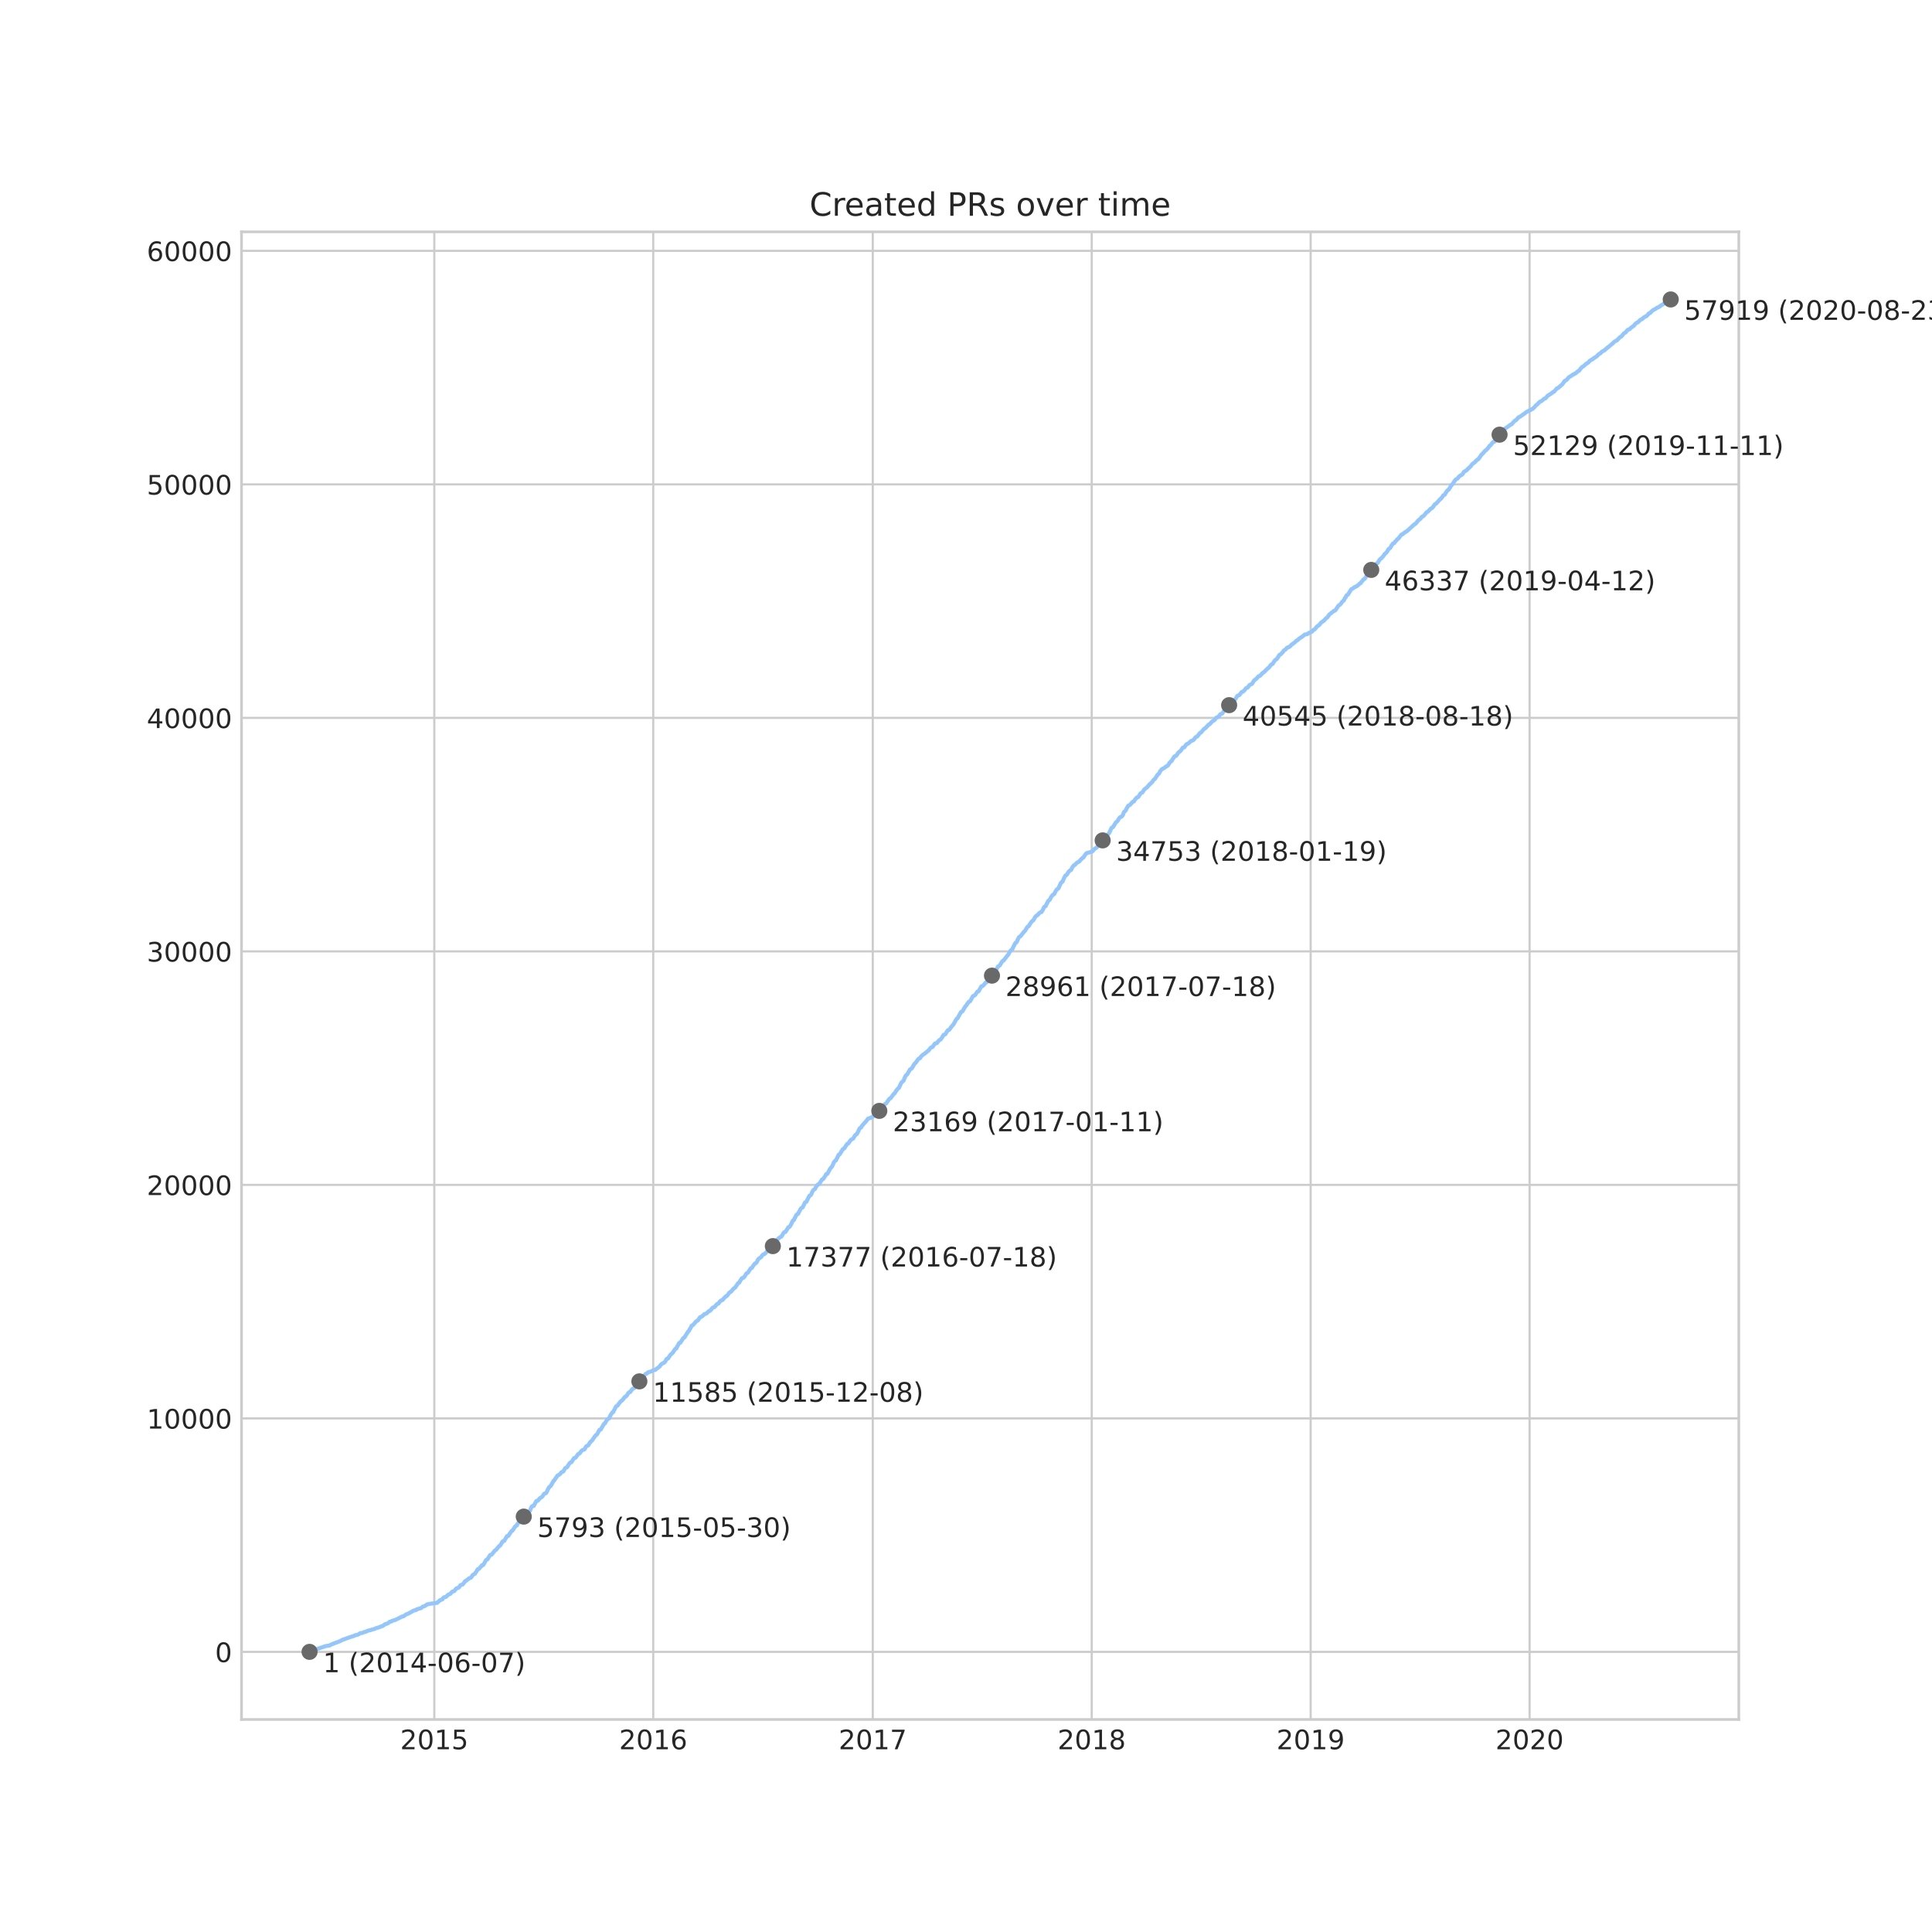 <?xml version="1.0" encoding="utf-8" standalone="no"?>
<!DOCTYPE svg PUBLIC "-//W3C//DTD SVG 1.1//EN"
  "http://www.w3.org/Graphics/SVG/1.1/DTD/svg11.dtd">
<!-- Created with matplotlib (https://matplotlib.org/) -->
<svg height="720pt" version="1.1" viewBox="0 0 720 720" width="720pt" xmlns="http://www.w3.org/2000/svg" xmlns:xlink="http://www.w3.org/1999/xlink">
 <defs>
  <style type="text/css">*{stroke-linecap:butt;stroke-linejoin:round;}</style>
 </defs>
 <g id="figure_1">
  <g id="patch_1">
   <path d="M 0 720 
L 720 720 
L 720 0 
L 0 0 
z
" style="fill:#ffffff;"/>
  </g>
  <g id="axes_1">
   <g id="patch_2">
    <path d="M 90 640.8 
L 648 640.8 
L 648 86.4 
L 90 86.4 
z
" style="fill:#ffffff;"/>
   </g>
   <g id="matplotlib.axis_1">
    <g id="xtick_1">
     <g id="line2d_1">
      <path clip-path="url(#pdc96ebe00d)" d="M 161.85 640.8 
L 161.85 86.4 
" style="fill:none;stroke:#cccccc;stroke-linecap:round;stroke-width:0.8;"/>
     </g>
     <g id="line2d_2"/>
     <g id="text_1">
      <!-- 2015 -->
      <g style="fill:#262626;" transform="translate(149.125 651.898)scale(0.1 -0.1)">
       <defs>
        <path d="M 19.188 8.297 
L 53.609 8.297 
L 53.609 0 
L 7.328 0 
L 7.328 8.297 
Q 12.938 14.109 22.625 23.891 
Q 32.328 33.688 34.812 36.531 
Q 39.547 41.844 41.422 45.531 
Q 43.312 49.219 43.312 52.781 
Q 43.312 58.594 39.234 62.25 
Q 35.156 65.922 28.609 65.922 
Q 23.969 65.922 18.812 64.312 
Q 13.672 62.703 7.812 59.422 
L 7.812 69.391 
Q 13.766 71.781 18.938 73 
Q 24.125 74.219 28.422 74.219 
Q 39.75 74.219 46.484 68.547 
Q 53.219 62.891 53.219 53.422 
Q 53.219 48.922 51.531 44.891 
Q 49.859 40.875 45.406 35.406 
Q 44.188 33.984 37.641 27.219 
Q 31.109 20.453 19.188 8.297 
z
" id="DejaVuSans-50"/>
        <path d="M 31.781 66.406 
Q 24.172 66.406 20.328 58.906 
Q 16.5 51.422 16.5 36.375 
Q 16.5 21.391 20.328 13.891 
Q 24.172 6.391 31.781 6.391 
Q 39.453 6.391 43.281 13.891 
Q 47.125 21.391 47.125 36.375 
Q 47.125 51.422 43.281 58.906 
Q 39.453 66.406 31.781 66.406 
z
M 31.781 74.219 
Q 44.047 74.219 50.516 64.516 
Q 56.984 54.828 56.984 36.375 
Q 56.984 17.969 50.516 8.266 
Q 44.047 -1.422 31.781 -1.422 
Q 19.531 -1.422 13.062 8.266 
Q 6.594 17.969 6.594 36.375 
Q 6.594 54.828 13.062 64.516 
Q 19.531 74.219 31.781 74.219 
z
" id="DejaVuSans-48"/>
        <path d="M 12.406 8.297 
L 28.516 8.297 
L 28.516 63.922 
L 10.984 60.406 
L 10.984 69.391 
L 28.422 72.906 
L 38.281 72.906 
L 38.281 8.297 
L 54.391 8.297 
L 54.391 0 
L 12.406 0 
z
" id="DejaVuSans-49"/>
        <path d="M 10.797 72.906 
L 49.516 72.906 
L 49.516 64.594 
L 19.828 64.594 
L 19.828 46.734 
Q 21.969 47.469 24.109 47.828 
Q 26.266 48.188 28.422 48.188 
Q 40.625 48.188 47.75 41.5 
Q 54.891 34.812 54.891 23.391 
Q 54.891 11.625 47.562 5.094 
Q 40.234 -1.422 26.906 -1.422 
Q 22.312 -1.422 17.547 -0.641 
Q 12.797 0.141 7.719 1.703 
L 7.719 11.625 
Q 12.109 9.234 16.797 8.062 
Q 21.484 6.891 26.703 6.891 
Q 35.156 6.891 40.078 11.328 
Q 45.016 15.766 45.016 23.391 
Q 45.016 31 40.078 35.438 
Q 35.156 39.891 26.703 39.891 
Q 22.75 39.891 18.812 39.016 
Q 14.891 38.141 10.797 36.281 
z
" id="DejaVuSans-53"/>
       </defs>
       <use xlink:href="#DejaVuSans-50"/>
       <use x="63.623" xlink:href="#DejaVuSans-48"/>
       <use x="127.246" xlink:href="#DejaVuSans-49"/>
       <use x="190.869" xlink:href="#DejaVuSans-53"/>
      </g>
     </g>
    </g>
    <g id="xtick_2">
     <g id="line2d_3">
      <path clip-path="url(#pdc96ebe00d)" d="M 243.441 640.8 
L 243.441 86.4 
" style="fill:none;stroke:#cccccc;stroke-linecap:round;stroke-width:0.8;"/>
     </g>
     <g id="line2d_4"/>
     <g id="text_2">
      <!-- 2016 -->
      <g style="fill:#262626;" transform="translate(230.716 651.898)scale(0.1 -0.1)">
       <defs>
        <path d="M 33.016 40.375 
Q 26.375 40.375 22.484 35.828 
Q 18.609 31.297 18.609 23.391 
Q 18.609 15.531 22.484 10.953 
Q 26.375 6.391 33.016 6.391 
Q 39.656 6.391 43.531 10.953 
Q 47.406 15.531 47.406 23.391 
Q 47.406 31.297 43.531 35.828 
Q 39.656 40.375 33.016 40.375 
z
M 52.594 71.297 
L 52.594 62.312 
Q 48.875 64.062 45.094 64.984 
Q 41.312 65.922 37.594 65.922 
Q 27.828 65.922 22.672 59.328 
Q 17.531 52.734 16.797 39.406 
Q 19.672 43.656 24.016 45.922 
Q 28.375 48.188 33.594 48.188 
Q 44.578 48.188 50.953 41.516 
Q 57.328 34.859 57.328 23.391 
Q 57.328 12.156 50.688 5.359 
Q 44.047 -1.422 33.016 -1.422 
Q 20.359 -1.422 13.672 8.266 
Q 6.984 17.969 6.984 36.375 
Q 6.984 53.656 15.188 63.938 
Q 23.391 74.219 37.203 74.219 
Q 40.922 74.219 44.703 73.484 
Q 48.484 72.75 52.594 71.297 
z
" id="DejaVuSans-54"/>
       </defs>
       <use xlink:href="#DejaVuSans-50"/>
       <use x="63.623" xlink:href="#DejaVuSans-48"/>
       <use x="127.246" xlink:href="#DejaVuSans-49"/>
       <use x="190.869" xlink:href="#DejaVuSans-54"/>
      </g>
     </g>
    </g>
    <g id="xtick_3">
     <g id="line2d_5">
      <path clip-path="url(#pdc96ebe00d)" d="M 325.256 640.8 
L 325.256 86.4 
" style="fill:none;stroke:#cccccc;stroke-linecap:round;stroke-width:0.8;"/>
     </g>
     <g id="line2d_6"/>
     <g id="text_3">
      <!-- 2017 -->
      <g style="fill:#262626;" transform="translate(312.531 651.898)scale(0.1 -0.1)">
       <defs>
        <path d="M 8.203 72.906 
L 55.078 72.906 
L 55.078 68.703 
L 28.609 0 
L 18.312 0 
L 43.219 64.594 
L 8.203 64.594 
z
" id="DejaVuSans-55"/>
       </defs>
       <use xlink:href="#DejaVuSans-50"/>
       <use x="63.623" xlink:href="#DejaVuSans-48"/>
       <use x="127.246" xlink:href="#DejaVuSans-49"/>
       <use x="190.869" xlink:href="#DejaVuSans-55"/>
      </g>
     </g>
    </g>
    <g id="xtick_4">
     <g id="line2d_7">
      <path clip-path="url(#pdc96ebe00d)" d="M 406.848 640.8 
L 406.848 86.4 
" style="fill:none;stroke:#cccccc;stroke-linecap:round;stroke-width:0.8;"/>
     </g>
     <g id="line2d_8"/>
     <g id="text_4">
      <!-- 2018 -->
      <g style="fill:#262626;" transform="translate(394.123 651.898)scale(0.1 -0.1)">
       <defs>
        <path d="M 31.781 34.625 
Q 24.75 34.625 20.719 30.859 
Q 16.703 27.094 16.703 20.516 
Q 16.703 13.922 20.719 10.156 
Q 24.75 6.391 31.781 6.391 
Q 38.812 6.391 42.859 10.172 
Q 46.922 13.969 46.922 20.516 
Q 46.922 27.094 42.891 30.859 
Q 38.875 34.625 31.781 34.625 
z
M 21.922 38.812 
Q 15.578 40.375 12.031 44.719 
Q 8.5 49.078 8.5 55.328 
Q 8.5 64.062 14.719 69.141 
Q 20.953 74.219 31.781 74.219 
Q 42.672 74.219 48.875 69.141 
Q 55.078 64.062 55.078 55.328 
Q 55.078 49.078 51.531 44.719 
Q 48 40.375 41.703 38.812 
Q 48.828 37.156 52.797 32.312 
Q 56.781 27.484 56.781 20.516 
Q 56.781 9.906 50.312 4.234 
Q 43.844 -1.422 31.781 -1.422 
Q 19.734 -1.422 13.25 4.234 
Q 6.781 9.906 6.781 20.516 
Q 6.781 27.484 10.781 32.312 
Q 14.797 37.156 21.922 38.812 
z
M 18.312 54.391 
Q 18.312 48.734 21.844 45.562 
Q 25.391 42.391 31.781 42.391 
Q 38.141 42.391 41.719 45.562 
Q 45.312 48.734 45.312 54.391 
Q 45.312 60.062 41.719 63.234 
Q 38.141 66.406 31.781 66.406 
Q 25.391 66.406 21.844 63.234 
Q 18.312 60.062 18.312 54.391 
z
" id="DejaVuSans-56"/>
       </defs>
       <use xlink:href="#DejaVuSans-50"/>
       <use x="63.623" xlink:href="#DejaVuSans-48"/>
       <use x="127.246" xlink:href="#DejaVuSans-49"/>
       <use x="190.869" xlink:href="#DejaVuSans-56"/>
      </g>
     </g>
    </g>
    <g id="xtick_5">
     <g id="line2d_9">
      <path clip-path="url(#pdc96ebe00d)" d="M 488.44 640.8 
L 488.44 86.4 
" style="fill:none;stroke:#cccccc;stroke-linecap:round;stroke-width:0.8;"/>
     </g>
     <g id="line2d_10"/>
     <g id="text_5">
      <!-- 2019 -->
      <g style="fill:#262626;" transform="translate(475.715 651.898)scale(0.1 -0.1)">
       <defs>
        <path d="M 10.984 1.516 
L 10.984 10.5 
Q 14.703 8.734 18.5 7.812 
Q 22.312 6.891 25.984 6.891 
Q 35.75 6.891 40.891 13.453 
Q 46.047 20.016 46.781 33.406 
Q 43.953 29.203 39.594 26.953 
Q 35.25 24.703 29.984 24.703 
Q 19.047 24.703 12.672 31.312 
Q 6.297 37.938 6.297 49.422 
Q 6.297 60.641 12.938 67.422 
Q 19.578 74.219 30.609 74.219 
Q 43.266 74.219 49.922 64.516 
Q 56.594 54.828 56.594 36.375 
Q 56.594 19.141 48.406 8.859 
Q 40.234 -1.422 26.422 -1.422 
Q 22.703 -1.422 18.891 -0.688 
Q 15.094 0.047 10.984 1.516 
z
M 30.609 32.422 
Q 37.25 32.422 41.125 36.953 
Q 45.016 41.5 45.016 49.422 
Q 45.016 57.281 41.125 61.844 
Q 37.25 66.406 30.609 66.406 
Q 23.969 66.406 20.094 61.844 
Q 16.219 57.281 16.219 49.422 
Q 16.219 41.5 20.094 36.953 
Q 23.969 32.422 30.609 32.422 
z
" id="DejaVuSans-57"/>
       </defs>
       <use xlink:href="#DejaVuSans-50"/>
       <use x="63.623" xlink:href="#DejaVuSans-48"/>
       <use x="127.246" xlink:href="#DejaVuSans-49"/>
       <use x="190.869" xlink:href="#DejaVuSans-57"/>
      </g>
     </g>
    </g>
    <g id="xtick_6">
     <g id="line2d_11">
      <path clip-path="url(#pdc96ebe00d)" d="M 570.031 640.8 
L 570.031 86.4 
" style="fill:none;stroke:#cccccc;stroke-linecap:round;stroke-width:0.8;"/>
     </g>
     <g id="line2d_12"/>
     <g id="text_6">
      <!-- 2020 -->
      <g style="fill:#262626;" transform="translate(557.306 651.898)scale(0.1 -0.1)">
       <use xlink:href="#DejaVuSans-50"/>
       <use x="63.623" xlink:href="#DejaVuSans-48"/>
       <use x="127.246" xlink:href="#DejaVuSans-50"/>
       <use x="190.869" xlink:href="#DejaVuSans-48"/>
      </g>
     </g>
    </g>
   </g>
   <g id="matplotlib.axis_2">
    <g id="ytick_1">
     <g id="line2d_13">
      <path clip-path="url(#pdc96ebe00d)" d="M 90 615.609 
L 648 615.609 
" style="fill:none;stroke:#cccccc;stroke-linecap:round;stroke-width:0.8;"/>
     </g>
     <g id="line2d_14"/>
     <g id="text_7">
      <!-- 0 -->
      <g style="fill:#262626;" transform="translate(80.138 619.408)scale(0.1 -0.1)">
       <use xlink:href="#DejaVuSans-48"/>
      </g>
     </g>
    </g>
    <g id="ytick_2">
     <g id="line2d_15">
      <path clip-path="url(#pdc96ebe00d)" d="M 90 528.589 
L 648 528.589 
" style="fill:none;stroke:#cccccc;stroke-linecap:round;stroke-width:0.8;"/>
     </g>
     <g id="line2d_16"/>
     <g id="text_8">
      <!-- 10000 -->
      <g style="fill:#262626;" transform="translate(54.688 532.388)scale(0.1 -0.1)">
       <use xlink:href="#DejaVuSans-49"/>
       <use x="63.623" xlink:href="#DejaVuSans-48"/>
       <use x="127.246" xlink:href="#DejaVuSans-48"/>
       <use x="190.869" xlink:href="#DejaVuSans-48"/>
       <use x="254.492" xlink:href="#DejaVuSans-48"/>
      </g>
     </g>
    </g>
    <g id="ytick_3">
     <g id="line2d_17">
      <path clip-path="url(#pdc96ebe00d)" d="M 90 441.57 
L 648 441.57 
" style="fill:none;stroke:#cccccc;stroke-linecap:round;stroke-width:0.8;"/>
     </g>
     <g id="line2d_18"/>
     <g id="text_9">
      <!-- 20000 -->
      <g style="fill:#262626;" transform="translate(54.688 445.369)scale(0.1 -0.1)">
       <use xlink:href="#DejaVuSans-50"/>
       <use x="63.623" xlink:href="#DejaVuSans-48"/>
       <use x="127.246" xlink:href="#DejaVuSans-48"/>
       <use x="190.869" xlink:href="#DejaVuSans-48"/>
       <use x="254.492" xlink:href="#DejaVuSans-48"/>
      </g>
     </g>
    </g>
    <g id="ytick_4">
     <g id="line2d_19">
      <path clip-path="url(#pdc96ebe00d)" d="M 90 354.55 
L 648 354.55 
" style="fill:none;stroke:#cccccc;stroke-linecap:round;stroke-width:0.8;"/>
     </g>
     <g id="line2d_20"/>
     <g id="text_10">
      <!-- 30000 -->
      <g style="fill:#262626;" transform="translate(54.688 358.349)scale(0.1 -0.1)">
       <defs>
        <path d="M 40.578 39.312 
Q 47.656 37.797 51.625 33 
Q 55.609 28.219 55.609 21.188 
Q 55.609 10.406 48.188 4.484 
Q 40.766 -1.422 27.094 -1.422 
Q 22.516 -1.422 17.656 -0.516 
Q 12.797 0.391 7.625 2.203 
L 7.625 11.719 
Q 11.719 9.328 16.594 8.109 
Q 21.484 6.891 26.812 6.891 
Q 36.078 6.891 40.938 10.547 
Q 45.797 14.203 45.797 21.188 
Q 45.797 27.641 41.281 31.266 
Q 36.766 34.906 28.719 34.906 
L 20.219 34.906 
L 20.219 43.016 
L 29.109 43.016 
Q 36.375 43.016 40.234 45.922 
Q 44.094 48.828 44.094 54.297 
Q 44.094 59.906 40.109 62.906 
Q 36.141 65.922 28.719 65.922 
Q 24.656 65.922 20.016 65.031 
Q 15.375 64.156 9.812 62.312 
L 9.812 71.094 
Q 15.438 72.656 20.344 73.438 
Q 25.25 74.219 29.594 74.219 
Q 40.828 74.219 47.359 69.109 
Q 53.906 64.016 53.906 55.328 
Q 53.906 49.266 50.438 45.094 
Q 46.969 40.922 40.578 39.312 
z
" id="DejaVuSans-51"/>
       </defs>
       <use xlink:href="#DejaVuSans-51"/>
       <use x="63.623" xlink:href="#DejaVuSans-48"/>
       <use x="127.246" xlink:href="#DejaVuSans-48"/>
       <use x="190.869" xlink:href="#DejaVuSans-48"/>
       <use x="254.492" xlink:href="#DejaVuSans-48"/>
      </g>
     </g>
    </g>
    <g id="ytick_5">
     <g id="line2d_21">
      <path clip-path="url(#pdc96ebe00d)" d="M 90 267.53 
L 648 267.53 
" style="fill:none;stroke:#cccccc;stroke-linecap:round;stroke-width:0.8;"/>
     </g>
     <g id="line2d_22"/>
     <g id="text_11">
      <!-- 40000 -->
      <g style="fill:#262626;" transform="translate(54.688 271.33)scale(0.1 -0.1)">
       <defs>
        <path d="M 37.797 64.312 
L 12.891 25.391 
L 37.797 25.391 
z
M 35.203 72.906 
L 47.609 72.906 
L 47.609 25.391 
L 58.016 25.391 
L 58.016 17.188 
L 47.609 17.188 
L 47.609 0 
L 37.797 0 
L 37.797 17.188 
L 4.891 17.188 
L 4.891 26.703 
z
" id="DejaVuSans-52"/>
       </defs>
       <use xlink:href="#DejaVuSans-52"/>
       <use x="63.623" xlink:href="#DejaVuSans-48"/>
       <use x="127.246" xlink:href="#DejaVuSans-48"/>
       <use x="190.869" xlink:href="#DejaVuSans-48"/>
       <use x="254.492" xlink:href="#DejaVuSans-48"/>
      </g>
     </g>
    </g>
    <g id="ytick_6">
     <g id="line2d_23">
      <path clip-path="url(#pdc96ebe00d)" d="M 90 180.511 
L 648 180.511 
" style="fill:none;stroke:#cccccc;stroke-linecap:round;stroke-width:0.8;"/>
     </g>
     <g id="line2d_24"/>
     <g id="text_12">
      <!-- 50000 -->
      <g style="fill:#262626;" transform="translate(54.688 184.31)scale(0.1 -0.1)">
       <use xlink:href="#DejaVuSans-53"/>
       <use x="63.623" xlink:href="#DejaVuSans-48"/>
       <use x="127.246" xlink:href="#DejaVuSans-48"/>
       <use x="190.869" xlink:href="#DejaVuSans-48"/>
       <use x="254.492" xlink:href="#DejaVuSans-48"/>
      </g>
     </g>
    </g>
    <g id="ytick_7">
     <g id="line2d_25">
      <path clip-path="url(#pdc96ebe00d)" d="M 90 93.491 
L 648 93.491 
" style="fill:none;stroke:#cccccc;stroke-linecap:round;stroke-width:0.8;"/>
     </g>
     <g id="line2d_26"/>
     <g id="text_13">
      <!-- 60000 -->
      <g style="fill:#262626;" transform="translate(54.688 97.29)scale(0.1 -0.1)">
       <use xlink:href="#DejaVuSans-54"/>
       <use x="63.623" xlink:href="#DejaVuSans-48"/>
       <use x="127.246" xlink:href="#DejaVuSans-48"/>
       <use x="190.869" xlink:href="#DejaVuSans-48"/>
       <use x="254.492" xlink:href="#DejaVuSans-48"/>
      </g>
     </g>
    </g>
   </g>
   <g id="line2d_27">
    <path clip-path="url(#pdc96ebe00d)" d="M 115.364 615.6 
L 116.308 615.243 
L 116.395 615.217 
L 116.672 615.034 
L 116.742 614.965 
L 117.413 614.817 
L 117.533 614.782 
L 118.26 614.504 
L 118.446 614.417 
L 119.385 614.129 
L 119.624 614.042 
L 120.046 613.912 
L 120.111 613.868 
L 120.717 613.712 
L 120.766 613.686 
L 120.933 613.564 
L 121.032 613.52 
L 122.911 613.19 
L 123.009 613.137 
L 123.233 612.981 
L 123.346 612.911 
L 124.266 612.537 
L 124.299 612.502 
L 124.709 612.372 
L 124.804 612.311 
L 125.242 612.171 
L 125.365 612.145 
L 125.807 611.954 
L 125.855 611.919 
L 126.244 611.797 
L 126.317 611.762 
L 126.713 611.623 
L 126.754 611.597 
L 126.963 611.475 
L 127.124 611.388 
L 127.604 611.127 
L 127.847 611.049 
L 131.196 609.865 
L 131.66 609.744 
L 131.943 609.604 
L 132.317 609.465 
L 132.401 609.413 
L 133.235 609.221 
L 133.287 609.187 
L 133.637 609.056 
L 134.197 608.656 
L 135.002 608.534 
L 135.74 608.212 
L 136.37 608.099 
L 136.58 607.942 
L 136.676 607.89 
L 137.02 607.751 
L 137.078 607.707 
L 138.155 607.49 
L 138.631 607.281 
L 138.74 607.246 
L 138.999 607.177 
L 139.651 607.055 
L 139.725 606.959 
L 139.956 606.837 
L 141.51 606.385 
L 141.585 606.35 
L 141.778 606.211 
L 142.229 606.071 
L 142.635 605.941 
L 142.739 605.88 
L 143.08 605.61 
L 143.104 605.567 
L 143.286 605.445 
L 143.558 605.245 
L 144.353 605.062 
L 144.801 604.766 
L 145.143 604.418 
L 145.913 604.244 
L 146.015 604.087 
L 146.094 604.061 
L 147.353 603.687 
L 149.783 602.486 
L 149.807 602.443 
L 150.43 602.321 
L 151.41 601.599 
L 151.992 601.425 
L 153.31 600.711 
L 153.775 600.45 
L 153.959 600.319 
L 154.487 600.137 
L 155.086 600.006 
L 155.208 599.884 
L 155.422 599.736 
L 155.427 599.702 
L 156.01 599.554 
L 156.082 599.51 
L 156.714 599.362 
L 156.83 599.319 
L 157.221 599.058 
L 157.36 598.936 
L 157.432 598.849 
L 157.596 598.727 
L 157.661 598.701 
L 158.232 598.562 
L 158.407 598.457 
L 159.187 597.9 
L 159.816 597.778 
L 159.883 597.735 
L 161.614 597.5 
L 161.72 597.465 
L 162.911 597.343 
L 163.032 597.152 
L 163.261 597.021 
L 163.918 596.36 
L 164.118 596.334 
L 164.925 595.977 
L 164.99 595.76 
L 165.239 595.446 
L 165.431 595.307 
L 165.475 595.255 
L 166.249 595.098 
L 166.538 594.759 
L 166.594 594.707 
L 166.735 594.585 
L 167.031 594.28 
L 167.818 593.984 
L 168.053 593.775 
L 168.185 593.523 
L 168.334 593.393 
L 168.571 593.158 
L 168.579 593.132 
L 169.21 592.992 
L 169.307 592.905 
L 169.416 592.775 
L 169.55 592.609 
L 169.669 592.488 
L 169.808 592.305 
L 169.911 592.122 
L 169.957 592.061 
L 170.126 591.939 
L 170.179 591.896 
L 170.798 591.748 
L 170.98 591.565 
L 171.192 591.391 
L 171.481 590.895 
L 171.671 590.73 
L 171.767 590.669 
L 172.351 590.53 
L 172.468 590.451 
L 172.584 590.251 
L 172.663 590.164 
L 172.791 590.034 
L 172.917 589.886 
L 173.362 589.224 
L 173.863 589.024 
L 174.048 588.763 
L 174.314 588.641 
L 174.378 588.563 
L 174.554 588.441 
L 174.661 588.319 
L 174.824 588.18 
L 174.862 588.145 
L 175.453 587.997 
L 175.873 587.545 
L 175.927 587.284 
L 175.99 587.153 
L 176.156 587.031 
L 176.352 586.814 
L 176.669 586.64 
L 177.027 586.466 
L 177.223 586.066 
L 177.433 585.831 
L 178.043 584.804 
L 178.122 584.778 
L 178.555 584.638 
L 178.829 584.247 
L 178.942 584.142 
L 179.055 584.003 
L 179.124 583.925 
L 179.287 583.786 
L 179.402 583.69 
L 179.492 583.481 
L 179.545 583.368 
L 180.08 583.22 
L 180.293 582.863 
L 180.577 582.411 
L 180.691 582.15 
L 180.803 582.019 
L 180.923 581.741 
L 181.047 581.558 
L 181.227 581.306 
L 181.7 581.097 
L 181.789 580.888 
L 181.945 580.723 
L 182.054 580.47 
L 182.68 579.504 
L 183.26 579.348 
L 183.373 579.121 
L 183.528 578.982 
L 183.596 578.913 
L 183.695 578.782 
L 183.907 578.53 
L 184.076 578.295 
L 184.165 578.173 
L 184.261 577.99 
L 184.867 577.564 
L 184.987 577.485 
L 185.062 577.337 
L 185.289 577.033 
L 186.073 576.119 
L 186.394 575.997 
L 186.998 574.979 
L 187.071 574.849 
L 187.182 574.614 
L 187.328 574.475 
L 187.428 574.388 
L 187.916 574.266 
L 188.08 573.9 
L 188.185 573.761 
L 188.62 573.065 
L 188.744 572.804 
L 188.844 572.682 
L 188.905 572.508 
L 188.999 572.473 
L 189.503 572.316 
L 189.731 571.89 
L 190.612 570.637 
L 190.727 570.498 
L 190.83 570.463 
L 191.068 570.332 
L 191.212 570.045 
L 191.331 569.915 
L 191.453 569.723 
L 191.559 569.558 
L 191.706 569.358 
L 191.783 569.158 
L 191.889 568.992 
L 192.314 568.609 
L 192.641 568.488 
L 192.767 568.044 
L 192.914 567.861 
L 193.006 567.757 
L 193.097 567.617 
L 193.381 567.191 
L 193.555 567.043 
L 193.723 566.852 
L 194.13 566.66 
L 194.226 566.582 
L 194.438 566.434 
L 194.591 566.216 
L 195.209 565.181 
L 195.513 565.12 
L 195.788 564.989 
L 196.002 564.72 
L 196.062 564.546 
L 196.195 564.363 
L 196.29 564.128 
L 196.393 564.041 
L 196.489 563.858 
L 196.734 563.501 
L 197.315 563.275 
L 197.388 563.092 
L 197.484 563.005 
L 197.558 562.875 
L 197.758 562.414 
L 197.82 562.135 
L 197.934 561.9 
L 198.217 561.535 
L 198.294 561.3 
L 198.929 561.187 
L 199.018 560.987 
L 199.102 560.865 
L 199.217 560.525 
L 199.355 560.395 
L 199.522 560.038 
L 199.586 559.864 
L 199.719 559.69 
L 199.804 559.542 
L 199.925 559.377 
L 200.459 559.246 
L 201.129 558.411 
L 201.896 557.897 
L 202.057 557.767 
L 202.211 557.558 
L 202.771 556.705 
L 203.537 556.418 
L 203.669 556.131 
L 203.781 555.957 
L 204.171 555.069 
L 204.305 554.843 
L 204.627 554.26 
L 205.2 553.799 
L 205.315 553.642 
L 205.416 553.485 
L 205.625 553.059 
L 205.879 552.65 
L 206.159 552.093 
L 206.322 551.98 
L 206.418 551.719 
L 206.637 551.588 
L 207.082 550.892 
L 207.246 550.649 
L 207.384 550.492 
L 207.637 550.126 
L 207.753 549.926 
L 208.55 549.491 
L 208.656 549.361 
L 208.833 549.221 
L 209.067 548.856 
L 209.196 548.708 
L 209.42 548.586 
L 209.903 548.377 
L 210.04 548.212 
L 210.334 547.664 
L 210.439 547.49 
L 210.576 547.255 
L 210.754 547.029 
L 211.265 546.837 
L 211.406 546.698 
L 211.926 545.81 
L 212.108 545.532 
L 212.443 545.105 
L 212.972 544.923 
L 213.602 543.896 
L 213.728 543.704 
L 213.901 543.426 
L 214.113 543.365 
L 214.504 543.226 
L 215.39 542.016 
L 215.487 541.851 
L 215.696 541.746 
L 216.036 541.625 
L 216.658 540.728 
L 216.857 540.58 
L 217.07 540.424 
L 217.812 540.137 
L 218.017 539.832 
L 218.137 539.545 
L 218.486 539.005 
L 218.949 538.77 
L 219.208 538.649 
L 219.789 537.674 
L 220.013 537.387 
L 220.584 536.882 
L 220.743 536.734 
L 220.868 536.473 
L 222.011 534.889 
L 222.344 534.698 
L 222.548 534.463 
L 222.67 534.202 
L 222.808 533.976 
L 223.302 533.036 
L 223.366 532.888 
L 223.903 532.731 
L 224.041 532.435 
L 224.142 532.279 
L 225.089 530.634 
L 225.426 530.469 
L 225.553 530.216 
L 225.787 529.825 
L 225.874 529.686 
L 226.022 529.433 
L 226.208 529.146 
L 226.35 528.911 
L 226.776 528.676 
L 227.049 528.546 
L 227.432 527.554 
L 227.535 527.397 
L 227.682 527.153 
L 227.849 526.901 
L 228.263 526.335 
L 228.584 526.213 
L 228.672 525.892 
L 228.845 525.543 
L 229.12 525.082 
L 229.246 524.812 
L 229.331 524.595 
L 229.489 524.308 
L 229.806 523.934 
L 230.221 523.768 
L 230.546 523.22 
L 230.681 523.089 
L 230.831 522.855 
L 231.434 522.106 
L 231.743 521.976 
L 232.02 521.654 
L 232.17 521.471 
L 232.268 521.34 
L 232.383 521.271 
L 232.502 521.097 
L 232.816 520.618 
L 233.334 520.366 
L 233.514 520.148 
L 233.738 519.835 
L 233.855 519.652 
L 234.093 519.261 
L 234.363 518.93 
L 234.834 518.791 
L 234.962 518.564 
L 235.125 518.399 
L 235.309 518.103 
L 235.596 517.746 
L 235.777 517.564 
L 235.887 517.494 
L 236.441 517.233 
L 236.543 516.92 
L 236.695 516.772 
L 236.805 516.572 
L 236.969 516.302 
L 237.114 516.076 
L 237.192 515.936 
L 237.326 515.806 
L 237.65 515.562 
L 237.922 515.44 
L 238.246 514.936 
L 238.385 514.622 
L 238.482 514.466 
L 238.612 514.144 
L 238.738 513.979 
L 238.887 513.796 
L 238.959 513.657 
L 239.062 513.596 
L 239.551 513.43 
L 239.79 513.126 
L 240.596 512.021 
L 241.121 511.847 
L 241.57 511.394 
L 241.774 511.351 
L 242.646 511.124 
L 242.758 511.011 
L 243.56 510.654 
L 244.257 510.506 
L 244.383 510.367 
L 244.568 510.176 
L 245.707 509.358 
L 245.857 509.21 
L 245.955 509.018 
L 246.081 508.888 
L 246.189 508.688 
L 246.346 508.549 
L 246.46 508.427 
L 246.975 508.053 
L 247.372 507.922 
L 247.769 507.556 
L 247.892 507.426 
L 247.996 507.243 
L 248.096 507.095 
L 248.428 506.443 
L 248.967 506.26 
L 249.82 504.937 
L 250.773 504.058 
L 251.638 502.692 
L 252.076 502.509 
L 252.223 502.066 
L 253.01 500.743 
L 253.113 500.473 
L 253.589 500.343 
L 254.156 499.411 
L 254.66 498.637 
L 255.153 498.359 
L 255.359 497.967 
L 255.462 497.793 
L 256.487 496.166 
L 256.733 496.018 
L 256.947 495.6 
L 257.092 495.261 
L 257.239 495.078 
L 257.451 494.739 
L 257.623 494.33 
L 257.731 494.112 
L 257.84 493.981 
L 258.223 493.834 
L 259.049 492.885 
L 259.207 492.702 
L 259.303 492.546 
L 259.391 492.467 
L 259.966 492.154 
L 260.051 492.058 
L 260.194 491.928 
L 260.309 491.789 
L 260.418 491.562 
L 260.585 491.319 
L 260.893 490.892 
L 261.515 490.657 
L 261.674 490.509 
L 261.988 490.274 
L 262.121 490.179 
L 262.201 490.031 
L 262.316 489.926 
L 262.433 489.778 
L 262.59 489.735 
L 263.113 489.561 
L 263.668 489.161 
L 263.755 489.03 
L 263.862 488.934 
L 263.969 488.804 
L 264.108 488.665 
L 264.624 488.49 
L 264.782 488.264 
L 265.088 487.977 
L 265.196 487.777 
L 265.347 487.62 
L 265.518 487.394 
L 265.789 487.255 
L 266.22 487.133 
L 267.27 485.941 
L 267.784 485.767 
L 268.039 485.323 
L 268.212 485.132 
L 268.354 484.94 
L 268.808 484.609 
L 269.338 484.435 
L 269.621 483.983 
L 270.549 483.078 
L 270.882 482.947 
L 271.003 482.817 
L 271.1 482.686 
L 271.238 482.495 
L 271.349 482.356 
L 271.511 482.129 
L 271.592 481.973 
L 271.706 481.868 
L 271.835 481.694 
L 272.121 481.52 
L 272.401 481.398 
L 272.628 481.155 
L 272.716 481.007 
L 273.45 480.171 
L 274.058 479.762 
L 274.206 479.458 
L 274.408 479.171 
L 274.715 478.744 
L 274.861 478.509 
L 274.94 478.361 
L 275.033 478.266 
L 275.159 478.144 
L 275.267 478.092 
L 275.508 477.97 
L 275.646 477.683 
L 275.759 477.509 
L 275.878 477.239 
L 276.545 476.308 
L 277.089 476.16 
L 277.141 476.047 
L 277.35 475.925 
L 277.503 475.646 
L 277.66 475.42 
L 277.898 475.011 
L 278.044 474.794 
L 278.141 474.611 
L 278.708 474.289 
L 279.806 472.636 
L 280.226 472.47 
L 280.445 472.131 
L 280.562 471.957 
L 280.677 471.757 
L 280.758 471.591 
L 281.378 470.852 
L 281.771 470.686 
L 282.05 470.373 
L 282.196 469.999 
L 282.324 469.703 
L 282.621 469.233 
L 282.735 469.094 
L 283.061 468.885 
L 283.599 468.52 
L 283.838 468.18 
L 284.002 467.936 
L 284.166 467.771 
L 284.444 467.484 
L 284.91 467.336 
L 285.026 467.258 
L 285.641 466.631 
L 285.789 466.414 
L 285.898 466.231 
L 285.992 466.196 
L 286.461 466.031 
L 287.315 464.943 
L 287.725 464.586 
L 288.007 464.456 
L 288.268 463.847 
L 288.348 463.681 
L 288.79 462.881 
L 288.897 462.698 
L 289.125 462.324 
L 289.322 462.254 
L 289.647 462.124 
L 289.734 461.889 
L 289.971 461.767 
L 290.176 461.48 
L 290.866 460.966 
L 291.211 460.844 
L 291.543 460.27 
L 291.867 459.722 
L 292.066 459.443 
L 292.203 459.235 
L 292.729 459.095 
L 293.607 457.694 
L 293.697 457.512 
L 293.775 457.355 
L 294.233 457.216 
L 294.813 456.328 
L 294.944 455.989 
L 295.47 454.892 
L 295.871 454.692 
L 295.984 454.335 
L 296.096 454.153 
L 296.241 453.778 
L 296.374 453.622 
L 296.443 453.396 
L 296.56 453.274 
L 296.653 453.03 
L 296.766 452.839 
L 297.048 452.517 
L 297.428 452.369 
L 297.511 452.221 
L 297.654 451.864 
L 297.731 451.707 
L 297.84 451.507 
L 297.957 451.359 
L 298.075 451.124 
L 298.169 450.924 
L 298.301 450.628 
L 298.374 450.489 
L 298.532 450.28 
L 299.135 449.95 
L 299.372 449.41 
L 299.474 449.262 
L 299.631 448.975 
L 299.778 448.592 
L 299.886 448.409 
L 299.996 448.122 
L 300.068 448.096 
L 300.389 447.957 
L 300.407 447.939 
L 300.56 447.818 
L 301.023 446.86 
L 301.649 445.633 
L 302.079 445.468 
L 302.363 445.042 
L 302.727 444.119 
L 302.82 443.98 
L 303.154 443.458 
L 303.343 443.345 
L 303.722 443.101 
L 304.011 442.492 
L 304.373 441.952 
L 304.875 441.387 
L 305.296 441.23 
L 305.399 441.021 
L 305.525 440.839 
L 306.389 439.533 
L 306.775 439.377 
L 307.364 438.524 
L 307.542 438.263 
L 307.866 437.619 
L 308.358 437.436 
L 308.484 437.149 
L 308.618 436.958 
L 308.954 436.287 
L 309.087 436.096 
L 309.202 435.844 
L 309.532 435.313 
L 310.07 434.747 
L 310.207 434.486 
L 310.303 434.26 
L 310.635 433.494 
L 310.727 433.207 
L 311.213 432.598 
L 311.515 432.467 
L 312.011 431.475 
L 312.55 430.344 
L 312.91 430.213 
L 313.199 429.744 
L 314.144 428.212 
L 314.585 428.021 
L 315.727 426.28 
L 316.186 426.115 
L 316.405 425.741 
L 317.095 424.792 
L 317.96 424.296 
L 318.104 424.061 
L 318.349 423.635 
L 318.468 423.478 
L 318.584 423.2 
L 318.958 422.834 
L 319.301 422.643 
L 319.412 422.434 
L 319.556 422.164 
L 319.772 421.834 
L 319.988 421.285 
L 320.355 420.52 
L 320.927 420.171 
L 321.116 419.754 
L 322.256 418.388 
L 322.447 418.257 
L 323.541 416.839 
L 323.856 416.778 
L 324.306 416.647 
L 326.083 415.655 
L 326.34 415.307 
L 326.575 415.185 
L 326.72 415.046 
L 327.195 414.846 
L 327.348 414.602 
L 327.433 414.446 
L 328.027 413.497 
L 328.147 413.366 
L 328.332 413.262 
L 328.746 413.062 
L 329.167 412.427 
L 329.273 412.244 
L 329.49 411.826 
L 329.633 411.609 
L 329.878 411.391 
L 330.323 411.174 
L 330.507 410.834 
L 330.62 410.669 
L 331.461 409.477 
L 331.896 409.285 
L 333.081 407.649 
L 333.378 407.501 
L 333.524 407.258 
L 333.894 406.657 
L 333.979 406.509 
L 334.113 406.318 
L 334.65 405.657 
L 335.014 405.43 
L 335.147 405.1 
L 335.235 404.891 
L 335.364 404.612 
L 335.649 404.021 
L 335.783 403.681 
L 335.944 403.446 
L 336.323 403.089 
L 336.754 402.698 
L 337.178 401.593 
L 337.274 401.427 
L 337.452 401.053 
L 337.52 400.87 
L 337.64 400.74 
L 337.858 400.583 
L 338.05 400.444 
L 339.161 398.521 
L 339.757 398.225 
L 339.916 397.973 
L 340.822 396.415 
L 341.345 395.971 
L 341.59 395.545 
L 341.745 395.388 
L 342.017 394.91 
L 342.366 394.527 
L 342.813 394.405 
L 343.006 394.135 
L 343.135 393.9 
L 343.257 393.735 
L 343.565 393.413 
L 343.941 393.074 
L 344.565 392.691 
L 344.684 392.569 
L 344.842 392.464 
L 345.781 391.681 
L 346.02 391.533 
L 346.292 391.159 
L 346.457 390.968 
L 346.595 390.724 
L 346.952 390.385 
L 347.483 390.219 
L 347.706 389.932 
L 347.895 389.619 
L 348.036 389.445 
L 348.312 389.053 
L 348.492 388.862 
L 349.152 388.749 
L 349.287 388.549 
L 349.372 388.383 
L 349.996 387.678 
L 350.434 387.426 
L 350.599 387.295 
L 351.028 386.712 
L 351.368 386.155 
L 351.656 385.651 
L 352.23 385.485 
L 352.391 385.285 
L 352.559 384.998 
L 352.745 384.702 
L 352.886 384.415 
L 353.232 383.963 
L 353.731 383.78 
L 353.874 383.562 
L 354.01 383.414 
L 354.195 383.171 
L 354.3 382.944 
L 355.126 381.979 
L 355.308 381.796 
L 356.473 379.69 
L 356.882 379.481 
L 357.093 379.029 
L 358.117 377.184 
L 358.641 376.931 
L 358.76 376.749 
L 359.691 375.139 
L 360.244 374.538 
L 360.411 374.155 
L 360.655 373.903 
L 361.008 373.398 
L 361.089 373.329 
L 361.499 373.172 
L 361.662 372.92 
L 362.595 371.214 
L 363.229 370.971 
L 363.526 370.614 
L 363.64 370.457 
L 363.752 370.283 
L 364.14 369.709 
L 364.204 369.578 
L 364.679 369.448 
L 365.726 367.594 
L 366.243 367.446 
L 366.407 367.272 
L 367.214 366.359 
L 367.34 366.158 
L 367.709 366.045 
L 367.86 365.923 
L 368.036 365.662 
L 368.316 365.401 
L 368.88 364.427 
L 369.503 364 
L 370.29 362.225 
L 370.372 362.051 
L 370.517 361.894 
L 371.025 361.555 
L 371.528 360.972 
L 371.658 360.667 
L 371.732 360.528 
L 371.877 360.363 
L 371.923 360.198 
L 372.032 360.137 
L 372.611 359.771 
L 373.048 358.997 
L 373.176 358.84 
L 373.286 358.631 
L 373.386 358.475 
L 373.518 358.266 
L 373.702 358.1 
L 374.046 357.961 
L 374.176 357.744 
L 375.353 356.186 
L 375.728 355.82 
L 375.941 355.403 
L 376.085 355.107 
L 376.184 354.942 
L 376.714 354.158 
L 377.15 353.923 
L 377.252 353.758 
L 377.329 353.61 
L 377.454 353.245 
L 378.423 351.374 
L 378.776 351.208 
L 379.054 350.756 
L 379.24 350.225 
L 379.39 349.938 
L 379.485 349.79 
L 379.635 349.477 
L 379.743 349.259 
L 380.07 349.05 
L 380.365 348.85 
L 380.643 348.476 
L 380.765 348.302 
L 381.705 347.136 
L 381.97 346.962 
L 382.083 346.736 
L 382.197 346.588 
L 382.542 345.944 
L 382.67 345.787 
L 382.809 345.622 
L 382.862 345.465 
L 383.06 345.265 
L 383.41 345.108 
L 383.528 344.917 
L 383.72 344.56 
L 383.909 344.264 
L 384.029 344.055 
L 384.323 343.673 
L 384.573 343.342 
L 385.104 342.933 
L 385.682 341.915 
L 385.995 341.48 
L 386.239 341.245 
L 386.652 341.088 
L 387.174 340.409 
L 387.316 340.305 
L 387.57 340.14 
L 387.617 340.044 
L 388.161 339.87 
L 388.301 339.609 
L 388.61 339.121 
L 388.708 338.939 
L 388.901 338.495 
L 388.994 338.277 
L 389.153 337.973 
L 389.441 337.816 
L 389.698 337.686 
L 389.924 337.181 
L 390.03 336.911 
L 390.148 336.754 
L 390.254 336.537 
L 390.369 336.345 
L 390.572 335.884 
L 390.681 335.728 
L 390.791 335.562 
L 391.09 335.423 
L 391.199 335.319 
L 391.307 335.145 
L 391.436 334.857 
L 391.567 334.614 
L 391.755 334.248 
L 392.311 333.517 
L 392.503 333.396 
L 392.86 333.213 
L 392.977 332.943 
L 393.352 332.238 
L 393.568 331.89 
L 393.726 331.612 
L 393.894 331.403 
L 393.957 331.368 
L 394.35 331.211 
L 394.466 330.942 
L 394.627 330.707 
L 394.818 330.245 
L 394.95 329.984 
L 395.027 329.749 
L 395.265 329.262 
L 395.356 329.071 
L 395.616 328.792 
L 395.917 328.636 
L 396.283 327.852 
L 396.37 327.626 
L 396.476 327.374 
L 396.679 326.965 
L 396.805 326.756 
L 396.979 326.39 
L 397.07 326.286 
L 397.439 326.112 
L 398.001 325.311 
L 398.163 324.963 
L 398.427 324.728 
L 398.635 324.476 
L 399.152 324.215 
L 399.291 323.954 
L 399.387 323.71 
L 399.529 323.388 
L 399.709 323.145 
L 399.815 322.962 
L 399.989 322.762 
L 400.105 322.562 
L 400.477 322.37 
L 400.703 322.213 
L 400.881 321.935 
L 401.308 321.587 
L 401.482 321.43 
L 402.226 321.056 
L 402.353 320.882 
L 402.453 320.699 
L 403.461 319.699 
L 403.786 319.568 
L 403.906 319.29 
L 404.618 318.272 
L 404.823 318.08 
L 404.929 317.941 
L 405.741 317.732 
L 406.939 317.358 
L 407.201 317.184 
L 407.442 316.914 
L 407.929 316.322 
L 408.537 316 
L 408.958 315.513 
L 409.256 314.982 
L 409.403 314.826 
L 409.516 314.678 
L 409.851 314.556 
L 410.09 314.408 
L 410.351 314.112 
L 410.887 313.224 
L 411.078 312.928 
L 411.337 312.702 
L 411.636 312.554 
L 411.815 312.363 
L 412.039 311.902 
L 412.185 311.693 
L 412.434 311.345 
L 413.066 310.805 
L 413.196 310.675 
L 413.32 310.492 
L 413.725 309.648 
L 413.837 309.404 
L 414.03 308.969 
L 414.166 308.682 
L 414.284 308.49 
L 414.361 308.43 
L 414.762 308.247 
L 414.88 308.082 
L 415.018 307.855 
L 415.127 307.69 
L 415.3 307.411 
L 415.813 306.541 
L 416.038 306.376 
L 416.139 306.228 
L 416.36 306.089 
L 416.481 305.941 
L 416.594 305.81 
L 416.716 305.532 
L 417.106 304.905 
L 417.242 304.731 
L 417.438 304.54 
L 417.521 304.505 
L 418.047 304.305 
L 418.296 303.948 
L 418.415 303.8 
L 418.524 303.609 
L 418.643 303.243 
L 418.787 302.808 
L 418.976 302.495 
L 419.295 302.251 
L 419.458 302.129 
L 419.774 301.529 
L 419.884 301.242 
L 420.342 300.476 
L 420.489 300.25 
L 421.023 300.05 
L 421.245 299.771 
L 421.352 299.658 
L 421.678 299.345 
L 421.828 299.153 
L 422.079 298.849 
L 422.645 298.631 
L 422.756 298.405 
L 422.887 298.144 
L 422.991 297.979 
L 423.377 297.57 
L 423.484 297.413 
L 423.593 297.282 
L 423.789 297.152 
L 424.179 297.03 
L 424.288 296.899 
L 424.399 296.743 
L 424.522 296.49 
L 424.682 296.273 
L 424.907 295.881 
L 425.152 295.612 
L 425.293 295.525 
L 425.715 295.359 
L 425.768 295.203 
L 425.874 295.046 
L 425.995 294.898 
L 426.239 294.55 
L 426.348 294.324 
L 427.102 293.68 
L 427.316 293.558 
L 427.45 293.436 
L 427.606 293.262 
L 427.943 292.853 
L 428.076 292.679 
L 429.405 291.409 
L 429.535 291.226 
L 429.759 290.808 
L 430.456 290.199 
L 431.416 288.694 
L 431.916 288.319 
L 432.032 288.084 
L 432.413 287.38 
L 432.485 287.232 
L 433.11 286.57 
L 433.626 286.37 
L 433.902 286.179 
L 434.146 285.996 
L 434.366 285.77 
L 434.949 285.465 
L 435.196 285.335 
L 435.471 284.926 
L 435.589 284.76 
L 435.737 284.447 
L 436.42 283.69 
L 436.679 283.559 
L 436.895 283.124 
L 437.008 282.915 
L 437.153 282.689 
L 437.387 282.385 
L 437.489 282.176 
L 437.647 281.941 
L 437.714 281.871 
L 438.278 281.688 
L 438.5 281.393 
L 438.706 281.158 
L 438.941 280.783 
L 439.061 280.54 
L 439.735 280 
L 439.994 279.8 
L 440.794 278.617 
L 441.363 278.504 
L 441.588 278.164 
L 441.976 277.59 
L 442.138 277.433 
L 442.248 277.32 
L 442.963 277.016 
L 443.072 276.868 
L 443.807 276.189 
L 444.708 275.815 
L 444.935 275.527 
L 445.089 275.388 
L 445.233 275.223 
L 445.494 274.788 
L 446.263 274.388 
L 446.45 274.083 
L 446.599 273.918 
L 447.193 273.143 
L 447.64 272.952 
L 447.898 272.595 
L 448.593 271.786 
L 448.723 271.646 
L 449.32 271.264 
L 449.422 271.177 
L 449.535 271.02 
L 450.104 270.411 
L 450.235 270.254 
L 450.361 270.071 
L 450.551 270.028 
L 450.837 269.871 
L 451.533 269.097 
L 451.652 268.94 
L 452.529 268.392 
L 452.641 268.279 
L 452.81 268.096 
L 453.005 267.8 
L 453.13 267.617 
L 453.357 267.409 
L 453.504 267.33 
L 453.947 267.208 
L 454.041 267.113 
L 454.213 266.965 
L 454.827 266.138 
L 455.504 265.912 
L 455.619 265.712 
L 455.78 265.485 
L 456.116 264.955 
L 456.267 264.754 
L 456.786 264.267 
L 457.014 264.128 
L 457.229 263.902 
L 457.355 263.702 
L 457.465 263.545 
L 457.622 263.293 
L 457.765 263.049 
L 458.31 262.718 
L 458.57 262.588 
L 458.685 262.448 
L 459.275 261.561 
L 459.423 261.369 
L 459.524 261.161 
L 459.619 261.039 
L 460.167 260.873 
L 460.621 260.186 
L 460.912 259.673 
L 461.051 259.472 
L 461.168 259.307 
L 461.26 259.22 
L 461.827 259.081 
L 462.734 257.915 
L 463.231 257.767 
L 463.413 257.584 
L 463.509 257.497 
L 463.687 257.358 
L 463.82 257.175 
L 464.409 256.418 
L 464.884 256.296 
L 465.229 255.887 
L 465.361 255.713 
L 465.491 255.496 
L 465.649 255.295 
L 466.36 254.973 
L 466.612 254.826 
L 467.35 253.607 
L 468.278 252.885 
L 468.991 252.05 
L 469.58 251.858 
L 469.709 251.684 
L 470.322 251.031 
L 470.44 250.884 
L 471.172 250.405 
L 471.302 250.257 
L 472.447 249.082 
L 472.766 248.899 
L 472.879 248.76 
L 473.039 248.604 
L 473.138 248.447 
L 473.332 248.186 
L 473.725 247.681 
L 474.275 247.42 
L 474.896 246.393 
L 475.096 246.15 
L 475.41 245.819 
L 475.765 245.671 
L 475.898 245.488 
L 476.07 245.253 
L 476.774 244.105 
L 476.877 244 
L 477.11 243.931 
L 477.339 243.791 
L 477.498 243.635 
L 477.694 243.391 
L 477.797 243.287 
L 478.078 243.008 
L 478.308 242.651 
L 478.369 242.512 
L 479.174 241.947 
L 479.651 241.381 
L 480.498 241.076 
L 481.007 240.615 
L 481.309 240.25 
L 481.42 240.18 
L 482.507 239.414 
L 483.017 238.884 
L 483.933 238.283 
L 484.047 238.074 
L 484.243 237.935 
L 485.712 236.96 
L 485.826 236.812 
L 485.941 236.725 
L 486.127 236.569 
L 486.215 236.49 
L 487.232 236.299 
L 487.349 236.238 
L 487.541 236.047 
L 487.66 235.951 
L 488.552 235.551 
L 488.849 235.42 
L 489.015 235.316 
L 489.108 235.159 
L 489.48 234.741 
L 489.874 234.611 
L 490.223 234.228 
L 490.322 234.141 
L 490.397 233.993 
L 490.605 233.732 
L 490.799 233.506 
L 491.221 233.158 
L 491.578 232.984 
L 492.344 232.026 
L 493.482 231.235 
L 493.931 230.634 
L 494.693 230.06 
L 494.917 229.712 
L 495.212 229.32 
L 495.323 229.12 
L 495.464 228.972 
L 496.959 227.789 
L 497.119 227.667 
L 497.5 227.554 
L 497.651 227.423 
L 497.776 227.266 
L 498.777 225.752 
L 499.474 225.265 
L 499.647 225.047 
L 499.792 224.882 
L 500.073 224.464 
L 500.168 224.299 
L 500.537 223.951 
L 500.789 223.794 
L 500.945 223.446 
L 501.044 223.237 
L 501.199 222.881 
L 501.413 222.759 
L 501.644 222.289 
L 501.693 222.106 
L 501.824 221.88 
L 502.184 221.688 
L 502.358 221.567 
L 503.596 219.565 
L 503.947 219.443 
L 504.325 219.208 
L 504.489 219 
L 505.249 218.591 
L 505.731 218.399 
L 505.853 218.286 
L 506.742 217.485 
L 507.064 217.32 
L 507.187 217.181 
L 507.319 216.928 
L 507.471 216.754 
L 507.696 216.493 
L 507.894 216.267 
L 508.041 216.032 
L 508.238 215.849 
L 508.643 215.693 
L 508.784 215.388 
L 509.021 214.979 
L 509.166 214.805 
L 509.336 214.492 
L 509.583 214.161 
L 509.691 213.979 
L 509.9 213.952 
L 510.224 213.761 
L 510.477 213.274 
L 510.672 213.047 
L 511.331 212.003 
L 511.506 211.847 
L 511.806 211.568 
L 512.052 211.229 
L 512.244 211.002 
L 512.478 210.689 
L 512.605 210.437 
L 512.786 210.184 
L 512.977 210.019 
L 513.385 209.828 
L 513.591 209.575 
L 513.83 209.079 
L 513.95 208.897 
L 514.048 208.696 
L 514.228 208.522 
L 514.351 208.366 
L 514.596 208.166 
L 514.927 207.974 
L 515.044 207.757 
L 515.206 207.583 
L 515.364 207.443 
L 515.468 207.295 
L 515.815 206.826 
L 515.881 206.695 
L 515.983 206.495 
L 516.25 206.312 
L 516.61 205.999 
L 516.841 205.686 
L 517.07 205.355 
L 517.229 205.007 
L 517.452 204.641 
L 517.814 204.398 
L 518.065 204.241 
L 518.253 203.876 
L 518.408 203.649 
L 518.611 203.214 
L 518.972 202.814 
L 519.087 202.57 
L 519.602 202.37 
L 519.718 202.153 
L 519.951 201.822 
L 520.035 201.752 
L 520.243 201.604 
L 520.511 201.274 
L 520.641 201.056 
L 520.774 200.96 
L 521.097 200.752 
L 522.234 199.264 
L 522.79 199.046 
L 523.275 198.585 
L 523.376 198.55 
L 523.584 198.376 
L 523.767 198.245 
L 524.375 197.941 
L 524.521 197.741 
L 524.722 197.593 
L 526.609 195.852 
L 527.064 195.435 
L 527.371 195.295 
L 527.49 195.191 
L 527.74 194.991 
L 527.853 194.791 
L 528.081 194.504 
L 528.287 194.286 
L 528.411 194.068 
L 529.278 193.355 
L 529.369 193.337 
L 529.476 193.207 
L 529.686 192.815 
L 529.828 192.667 
L 530.308 192.398 
L 530.695 192.102 
L 530.807 191.98 
L 530.945 191.806 
L 531.176 191.51 
L 531.302 191.336 
L 531.442 191.145 
L 531.655 190.892 
L 532.043 190.727 
L 532.508 190.274 
L 532.665 190.126 
L 532.91 189.848 
L 533.092 189.639 
L 533.391 189.509 
L 533.707 189.317 
L 533.927 189.03 
L 534.051 188.917 
L 534.678 188.003 
L 534.749 187.89 
L 535.087 187.751 
L 535.231 187.664 
L 536.694 186.037 
L 537.121 185.723 
L 537.36 185.34 
L 537.553 185.123 
L 537.778 184.792 
L 537.837 184.636 
L 537.942 184.601 
L 538.466 184.296 
L 538.622 183.983 
L 538.722 183.818 
L 538.839 183.617 
L 539.128 183.165 
L 539.24 183.052 
L 539.423 182.765 
L 539.96 182.408 
L 540.331 181.764 
L 540.425 181.607 
L 540.508 181.468 
L 540.716 181.085 
L 540.884 180.868 
L 541.178 180.511 
L 541.471 180.319 
L 541.794 179.641 
L 542.469 178.736 
L 543.13 178.353 
L 543.246 178.274 
L 543.358 178.109 
L 543.638 177.709 
L 543.838 177.552 
L 544.035 177.335 
L 544.703 176.995 
L 544.851 176.891 
L 545.069 176.656 
L 545.25 176.412 
L 545.349 176.221 
L 545.517 175.873 
L 546.512 175.281 
L 546.66 175.159 
L 546.849 174.95 
L 546.974 174.759 
L 547.902 173.976 
L 548.045 173.775 
L 548.218 173.593 
L 548.328 173.427 
L 548.471 173.253 
L 548.741 172.897 
L 549.653 172.235 
L 549.759 172.113 
L 549.907 171.965 
L 550.181 171.617 
L 550.385 171.435 
L 550.472 171.4 
L 550.77 171.226 
L 550.882 171.182 
L 550.977 171.043 
L 551.108 170.843 
L 551.231 170.712 
L 551.619 170.155 
L 551.725 169.99 
L 551.897 169.746 
L 552.076 169.425 
L 552.301 169.294 
L 552.545 169.059 
L 553.502 167.919 
L 553.853 167.728 
L 554.824 166.683 
L 554.931 166.44 
L 554.992 166.292 
L 555.15 166.126 
L 555.527 165.935 
L 555.836 165.43 
L 556.05 165.221 
L 556.49 164.708 
L 557.051 164.551 
L 557.167 164.438 
L 557.332 164.116 
L 557.407 163.968 
L 557.51 163.786 
L 557.599 163.594 
L 557.775 163.307 
L 557.877 163.159 
L 557.982 162.994 
L 558.106 162.785 
L 558.302 162.515 
L 558.52 162.263 
L 558.659 162.211 
L 558.827 162.045 
L 559.193 161.401 
L 559.272 161.21 
L 559.495 160.714 
L 559.707 160.496 
L 560.043 160.27 
L 560.381 160.14 
L 560.616 159.905 
L 562.12 158.886 
L 562.267 158.756 
L 562.994 158.242 
L 563.381 158.095 
L 563.508 157.894 
L 563.694 157.694 
L 564.489 156.807 
L 564.91 156.659 
L 565.142 156.372 
L 565.454 156.058 
L 565.59 155.919 
L 565.708 155.762 
L 565.844 155.623 
L 565.959 155.51 
L 566.659 155.162 
L 566.788 155.075 
L 567.84 154.309 
L 568.198 154.118 
L 568.375 153.9 
L 568.745 153.665 
L 568.831 153.561 
L 569.271 153.326 
L 569.286 153.3 
L 569.626 153.169 
L 569.82 153.021 
L 570.435 152.778 
L 570.734 152.543 
L 571.169 152.369 
L 571.793 151.794 
L 571.907 151.638 
L 572.493 150.968 
L 572.881 150.75 
L 573.095 150.515 
L 573.215 150.35 
L 573.35 150.193 
L 573.475 150.08 
L 573.677 149.906 
L 573.863 149.723 
L 574.51 149.436 
L 574.771 149.175 
L 575.094 148.923 
L 575.471 148.583 
L 575.981 148.435 
L 576.199 148.174 
L 576.352 147.983 
L 576.466 147.844 
L 576.753 147.496 
L 578.202 146.599 
L 578.366 146.425 
L 578.62 146.173 
L 578.776 146.121 
L 579.141 145.981 
L 579.213 145.816 
L 579.386 145.694 
L 579.494 145.546 
L 579.777 145.277 
L 580.144 144.781 
L 580.631 144.607 
L 581.988 143.414 
L 582.269 143.206 
L 582.872 142.292 
L 582.98 142.135 
L 583.211 141.9 
L 583.512 141.752 
L 583.782 141.604 
L 584.093 141.274 
L 584.665 140.604 
L 585.618 140.038 
L 585.724 139.968 
L 585.837 139.82 
L 586.29 139.577 
L 587.386 138.976 
L 587.525 138.828 
L 587.884 138.463 
L 588.012 138.411 
L 588.528 138.132 
L 588.66 137.871 
L 588.757 137.732 
L 588.856 137.584 
L 588.975 137.48 
L 589.244 137.14 
L 589.619 136.731 
L 590.003 136.575 
L 591.314 135.426 
L 591.632 135.304 
L 591.734 135.208 
L 591.901 135.069 
L 592.177 134.808 
L 592.395 134.486 
L 593.571 133.825 
L 593.704 133.694 
L 593.874 133.546 
L 593.986 133.425 
L 594.382 133.224 
L 594.488 133.181 
L 594.86 132.911 
L 595.054 132.781 
L 595.31 132.546 
L 595.43 132.406 
L 595.646 132.154 
L 596.031 131.841 
L 596.36 131.719 
L 596.47 131.632 
L 596.628 131.44 
L 596.722 131.353 
L 596.856 131.206 
L 597.013 131.04 
L 597.331 130.866 
L 597.443 130.84 
L 598.176 130.379 
L 598.288 130.24 
L 598.406 130.092 
L 599.253 129.404 
L 599.446 129.274 
L 600.726 128.203 
L 600.969 128.038 
L 601.083 127.899 
L 601.517 127.481 
L 601.723 127.29 
L 602.23 127.02 
L 602.306 126.968 
L 602.62 126.837 
L 603.099 126.263 
L 603.211 126.184 
L 603.724 125.645 
L 604.186 125.436 
L 604.316 125.314 
L 604.4 125.175 
L 604.509 125.053 
L 604.798 124.723 
L 605.054 124.409 
L 605.233 124.183 
L 605.813 123.887 
L 606.079 123.556 
L 606.203 123.426 
L 606.273 123.287 
L 606.397 123.156 
L 606.616 122.965 
L 606.711 122.869 
L 607.25 122.695 
L 607.374 122.608 
L 607.491 122.451 
L 607.671 122.269 
L 608.735 121.485 
L 608.963 121.337 
L 609.04 121.19 
L 609.163 120.998 
L 609.921 120.293 
L 610.398 120.128 
L 611.347 119.153 
L 611.881 118.988 
L 612.221 118.657 
L 612.356 118.501 
L 612.679 118.292 
L 613.037 118.074 
L 613.112 117.979 
L 613.576 117.831 
L 613.688 117.726 
L 614.471 116.821 
L 614.913 116.691 
L 615.048 116.525 
L 615.198 116.36 
L 615.563 116.021 
L 615.671 115.907 
L 615.941 115.69 
L 616.058 115.568 
L 616.842 115.185 
L 616.99 115.081 
L 617.266 114.915 
L 617.412 114.741 
L 618.244 114.411 
L 618.494 114.211 
L 619.143 113.749 
L 619.295 113.662 
L 619.749 113.436 
L 619.866 113.306 
L 620.136 113.097 
L 620.302 112.862 
L 620.851 112.505 
L 621.31 112.34 
L 621.633 112.122 
L 622.505 111.617 
L 622.636 111.6 
L 622.636 111.6 
" style="fill:none;stroke:#92c6ff;stroke-linecap:round;stroke-width:1.5;"/>
   </g>
   <g id="line2d_28">
    <defs>
     <path d="M 0 2.5 
C 0.663 2.5 1.299 2.237 1.768 1.768 
C 2.237 1.299 2.5 0.663 2.5 0 
C 2.5 -0.663 2.237 -1.299 1.768 -1.768 
C 1.299 -2.237 0.663 -2.5 0 -2.5 
C -0.663 -2.5 -1.299 -2.237 -1.768 -1.768 
C -2.237 -1.299 -2.5 -0.663 -2.5 0 
C -2.5 0.663 -2.237 1.299 -1.768 1.768 
C -1.299 2.237 -0.663 2.5 0 2.5 
z
" id="m532c363f35" style="stroke:#696969;"/>
    </defs>
    <g clip-path="url(#pdc96ebe00d)">
     <use style="fill:#696969;stroke:#696969;" x="115.364" xlink:href="#m532c363f35" y="615.6"/>
    </g>
   </g>
   <g id="line2d_29">
    <g clip-path="url(#pdc96ebe00d)">
     <use style="fill:#696969;stroke:#696969;" x="195.19" xlink:href="#m532c363f35" y="565.198"/>
    </g>
   </g>
   <g id="line2d_30">
    <g clip-path="url(#pdc96ebe00d)">
     <use style="fill:#696969;stroke:#696969;" x="238.278" xlink:href="#m532c363f35" y="514.797"/>
    </g>
   </g>
   <g id="line2d_31">
    <g clip-path="url(#pdc96ebe00d)">
     <use style="fill:#696969;stroke:#696969;" x="288.019" xlink:href="#m532c363f35" y="464.395"/>
    </g>
   </g>
   <g id="line2d_32">
    <g clip-path="url(#pdc96ebe00d)">
     <use style="fill:#696969;stroke:#696969;" x="327.697" xlink:href="#m532c363f35" y="413.993"/>
    </g>
   </g>
   <g id="line2d_33">
    <g clip-path="url(#pdc96ebe00d)">
     <use style="fill:#696969;stroke:#696969;" x="369.678" xlink:href="#m532c363f35" y="363.591"/>
    </g>
   </g>
   <g id="line2d_34">
    <g clip-path="url(#pdc96ebe00d)">
     <use style="fill:#696969;stroke:#696969;" x="410.93" xlink:href="#m532c363f35" y="313.19"/>
    </g>
   </g>
   <g id="line2d_35">
    <g clip-path="url(#pdc96ebe00d)">
     <use style="fill:#696969;stroke:#696969;" x="458.062" xlink:href="#m532c363f35" y="262.788"/>
    </g>
   </g>
   <g id="line2d_36">
    <g clip-path="url(#pdc96ebe00d)">
     <use style="fill:#696969;stroke:#696969;" x="511.025" xlink:href="#m532c363f35" y="212.386"/>
    </g>
   </g>
   <g id="line2d_37">
    <g clip-path="url(#pdc96ebe00d)">
     <use style="fill:#696969;stroke:#696969;" x="558.841" xlink:href="#m532c363f35" y="161.984"/>
    </g>
   </g>
   <g id="line2d_38">
    <g clip-path="url(#pdc96ebe00d)">
     <use style="fill:#696969;stroke:#696969;" x="622.636" xlink:href="#m532c363f35" y="111.6"/>
    </g>
   </g>
   <g id="patch_3">
    <path d="M 90 640.8 
L 90 86.4 
" style="fill:none;stroke:#cccccc;stroke-linecap:square;stroke-linejoin:miter;"/>
   </g>
   <g id="patch_4">
    <path d="M 648 640.8 
L 648 86.4 
" style="fill:none;stroke:#cccccc;stroke-linecap:square;stroke-linejoin:miter;"/>
   </g>
   <g id="patch_5">
    <path d="M 90 640.8 
L 648 640.8 
" style="fill:none;stroke:#cccccc;stroke-linecap:square;stroke-linejoin:miter;"/>
   </g>
   <g id="patch_6">
    <path d="M 90 86.4 
L 648 86.4 
" style="fill:none;stroke:#cccccc;stroke-linecap:square;stroke-linejoin:miter;"/>
   </g>
   <g id="text_14">
    <!-- 1 (2014-06-07) -->
    <g style="fill:#262626;" transform="translate(120.364 623.198)scale(0.1 -0.1)">
     <defs>
      <path id="DejaVuSans-32"/>
      <path d="M 31 75.875 
Q 24.469 64.656 21.281 53.656 
Q 18.109 42.672 18.109 31.391 
Q 18.109 20.125 21.312 9.062 
Q 24.516 -2 31 -13.188 
L 23.188 -13.188 
Q 15.875 -1.703 12.234 9.375 
Q 8.594 20.453 8.594 31.391 
Q 8.594 42.281 12.203 53.312 
Q 15.828 64.359 23.188 75.875 
z
" id="DejaVuSans-40"/>
      <path d="M 4.891 31.391 
L 31.203 31.391 
L 31.203 23.391 
L 4.891 23.391 
z
" id="DejaVuSans-45"/>
      <path d="M 8.016 75.875 
L 15.828 75.875 
Q 23.141 64.359 26.781 53.312 
Q 30.422 42.281 30.422 31.391 
Q 30.422 20.453 26.781 9.375 
Q 23.141 -1.703 15.828 -13.188 
L 8.016 -13.188 
Q 14.5 -2 17.703 9.062 
Q 20.906 20.125 20.906 31.391 
Q 20.906 42.672 17.703 53.656 
Q 14.5 64.656 8.016 75.875 
z
" id="DejaVuSans-41"/>
     </defs>
     <use xlink:href="#DejaVuSans-49"/>
     <use x="63.623" xlink:href="#DejaVuSans-32"/>
     <use x="95.41" xlink:href="#DejaVuSans-40"/>
     <use x="134.424" xlink:href="#DejaVuSans-50"/>
     <use x="198.047" xlink:href="#DejaVuSans-48"/>
     <use x="261.67" xlink:href="#DejaVuSans-49"/>
     <use x="325.293" xlink:href="#DejaVuSans-52"/>
     <use x="388.916" xlink:href="#DejaVuSans-45"/>
     <use x="425" xlink:href="#DejaVuSans-48"/>
     <use x="488.623" xlink:href="#DejaVuSans-54"/>
     <use x="552.246" xlink:href="#DejaVuSans-45"/>
     <use x="588.33" xlink:href="#DejaVuSans-48"/>
     <use x="651.953" xlink:href="#DejaVuSans-55"/>
     <use x="715.576" xlink:href="#DejaVuSans-41"/>
    </g>
   </g>
   <g id="text_15">
    <!-- 5793 (2015-05-30) -->
    <g style="fill:#262626;" transform="translate(200.19 572.797)scale(0.1 -0.1)">
     <use xlink:href="#DejaVuSans-53"/>
     <use x="63.623" xlink:href="#DejaVuSans-55"/>
     <use x="127.246" xlink:href="#DejaVuSans-57"/>
     <use x="190.869" xlink:href="#DejaVuSans-51"/>
     <use x="254.492" xlink:href="#DejaVuSans-32"/>
     <use x="286.279" xlink:href="#DejaVuSans-40"/>
     <use x="325.293" xlink:href="#DejaVuSans-50"/>
     <use x="388.916" xlink:href="#DejaVuSans-48"/>
     <use x="452.539" xlink:href="#DejaVuSans-49"/>
     <use x="516.162" xlink:href="#DejaVuSans-53"/>
     <use x="579.785" xlink:href="#DejaVuSans-45"/>
     <use x="615.869" xlink:href="#DejaVuSans-48"/>
     <use x="679.492" xlink:href="#DejaVuSans-53"/>
     <use x="743.115" xlink:href="#DejaVuSans-45"/>
     <use x="779.199" xlink:href="#DejaVuSans-51"/>
     <use x="842.822" xlink:href="#DejaVuSans-48"/>
     <use x="906.445" xlink:href="#DejaVuSans-41"/>
    </g>
   </g>
   <g id="text_16">
    <!-- 11585 (2015-12-08) -->
    <g style="fill:#262626;" transform="translate(243.278 522.395)scale(0.1 -0.1)">
     <use xlink:href="#DejaVuSans-49"/>
     <use x="63.623" xlink:href="#DejaVuSans-49"/>
     <use x="127.246" xlink:href="#DejaVuSans-53"/>
     <use x="190.869" xlink:href="#DejaVuSans-56"/>
     <use x="254.492" xlink:href="#DejaVuSans-53"/>
     <use x="318.115" xlink:href="#DejaVuSans-32"/>
     <use x="349.902" xlink:href="#DejaVuSans-40"/>
     <use x="388.916" xlink:href="#DejaVuSans-50"/>
     <use x="452.539" xlink:href="#DejaVuSans-48"/>
     <use x="516.162" xlink:href="#DejaVuSans-49"/>
     <use x="579.785" xlink:href="#DejaVuSans-53"/>
     <use x="643.408" xlink:href="#DejaVuSans-45"/>
     <use x="679.492" xlink:href="#DejaVuSans-49"/>
     <use x="743.115" xlink:href="#DejaVuSans-50"/>
     <use x="806.738" xlink:href="#DejaVuSans-45"/>
     <use x="842.822" xlink:href="#DejaVuSans-48"/>
     <use x="906.445" xlink:href="#DejaVuSans-56"/>
     <use x="970.068" xlink:href="#DejaVuSans-41"/>
    </g>
   </g>
   <g id="text_17">
    <!-- 17377 (2016-07-18) -->
    <g style="fill:#262626;" transform="translate(293.019 471.993)scale(0.1 -0.1)">
     <use xlink:href="#DejaVuSans-49"/>
     <use x="63.623" xlink:href="#DejaVuSans-55"/>
     <use x="127.246" xlink:href="#DejaVuSans-51"/>
     <use x="190.869" xlink:href="#DejaVuSans-55"/>
     <use x="254.492" xlink:href="#DejaVuSans-55"/>
     <use x="318.115" xlink:href="#DejaVuSans-32"/>
     <use x="349.902" xlink:href="#DejaVuSans-40"/>
     <use x="388.916" xlink:href="#DejaVuSans-50"/>
     <use x="452.539" xlink:href="#DejaVuSans-48"/>
     <use x="516.162" xlink:href="#DejaVuSans-49"/>
     <use x="579.785" xlink:href="#DejaVuSans-54"/>
     <use x="643.408" xlink:href="#DejaVuSans-45"/>
     <use x="679.492" xlink:href="#DejaVuSans-48"/>
     <use x="743.115" xlink:href="#DejaVuSans-55"/>
     <use x="806.738" xlink:href="#DejaVuSans-45"/>
     <use x="842.822" xlink:href="#DejaVuSans-49"/>
     <use x="906.445" xlink:href="#DejaVuSans-56"/>
     <use x="970.068" xlink:href="#DejaVuSans-41"/>
    </g>
   </g>
   <g id="text_18">
    <!-- 23169 (2017-01-11) -->
    <g style="fill:#262626;" transform="translate(332.697 421.591)scale(0.1 -0.1)">
     <use xlink:href="#DejaVuSans-50"/>
     <use x="63.623" xlink:href="#DejaVuSans-51"/>
     <use x="127.246" xlink:href="#DejaVuSans-49"/>
     <use x="190.869" xlink:href="#DejaVuSans-54"/>
     <use x="254.492" xlink:href="#DejaVuSans-57"/>
     <use x="318.115" xlink:href="#DejaVuSans-32"/>
     <use x="349.902" xlink:href="#DejaVuSans-40"/>
     <use x="388.916" xlink:href="#DejaVuSans-50"/>
     <use x="452.539" xlink:href="#DejaVuSans-48"/>
     <use x="516.162" xlink:href="#DejaVuSans-49"/>
     <use x="579.785" xlink:href="#DejaVuSans-55"/>
     <use x="643.408" xlink:href="#DejaVuSans-45"/>
     <use x="679.492" xlink:href="#DejaVuSans-48"/>
     <use x="743.115" xlink:href="#DejaVuSans-49"/>
     <use x="806.738" xlink:href="#DejaVuSans-45"/>
     <use x="842.822" xlink:href="#DejaVuSans-49"/>
     <use x="906.445" xlink:href="#DejaVuSans-49"/>
     <use x="970.068" xlink:href="#DejaVuSans-41"/>
    </g>
   </g>
   <g id="text_19">
    <!-- 28961 (2017-07-18) -->
    <g style="fill:#262626;" transform="translate(374.678 371.19)scale(0.1 -0.1)">
     <use xlink:href="#DejaVuSans-50"/>
     <use x="63.623" xlink:href="#DejaVuSans-56"/>
     <use x="127.246" xlink:href="#DejaVuSans-57"/>
     <use x="190.869" xlink:href="#DejaVuSans-54"/>
     <use x="254.492" xlink:href="#DejaVuSans-49"/>
     <use x="318.115" xlink:href="#DejaVuSans-32"/>
     <use x="349.902" xlink:href="#DejaVuSans-40"/>
     <use x="388.916" xlink:href="#DejaVuSans-50"/>
     <use x="452.539" xlink:href="#DejaVuSans-48"/>
     <use x="516.162" xlink:href="#DejaVuSans-49"/>
     <use x="579.785" xlink:href="#DejaVuSans-55"/>
     <use x="643.408" xlink:href="#DejaVuSans-45"/>
     <use x="679.492" xlink:href="#DejaVuSans-48"/>
     <use x="743.115" xlink:href="#DejaVuSans-55"/>
     <use x="806.738" xlink:href="#DejaVuSans-45"/>
     <use x="842.822" xlink:href="#DejaVuSans-49"/>
     <use x="906.445" xlink:href="#DejaVuSans-56"/>
     <use x="970.068" xlink:href="#DejaVuSans-41"/>
    </g>
   </g>
   <g id="text_20">
    <!-- 34753 (2018-01-19) -->
    <g style="fill:#262626;" transform="translate(415.93 320.788)scale(0.1 -0.1)">
     <use xlink:href="#DejaVuSans-51"/>
     <use x="63.623" xlink:href="#DejaVuSans-52"/>
     <use x="127.246" xlink:href="#DejaVuSans-55"/>
     <use x="190.869" xlink:href="#DejaVuSans-53"/>
     <use x="254.492" xlink:href="#DejaVuSans-51"/>
     <use x="318.115" xlink:href="#DejaVuSans-32"/>
     <use x="349.902" xlink:href="#DejaVuSans-40"/>
     <use x="388.916" xlink:href="#DejaVuSans-50"/>
     <use x="452.539" xlink:href="#DejaVuSans-48"/>
     <use x="516.162" xlink:href="#DejaVuSans-49"/>
     <use x="579.785" xlink:href="#DejaVuSans-56"/>
     <use x="643.408" xlink:href="#DejaVuSans-45"/>
     <use x="679.492" xlink:href="#DejaVuSans-48"/>
     <use x="743.115" xlink:href="#DejaVuSans-49"/>
     <use x="806.738" xlink:href="#DejaVuSans-45"/>
     <use x="842.822" xlink:href="#DejaVuSans-49"/>
     <use x="906.445" xlink:href="#DejaVuSans-57"/>
     <use x="970.068" xlink:href="#DejaVuSans-41"/>
    </g>
   </g>
   <g id="text_21">
    <!-- 40545 (2018-08-18) -->
    <g style="fill:#262626;" transform="translate(463.062 270.386)scale(0.1 -0.1)">
     <use xlink:href="#DejaVuSans-52"/>
     <use x="63.623" xlink:href="#DejaVuSans-48"/>
     <use x="127.246" xlink:href="#DejaVuSans-53"/>
     <use x="190.869" xlink:href="#DejaVuSans-52"/>
     <use x="254.492" xlink:href="#DejaVuSans-53"/>
     <use x="318.115" xlink:href="#DejaVuSans-32"/>
     <use x="349.902" xlink:href="#DejaVuSans-40"/>
     <use x="388.916" xlink:href="#DejaVuSans-50"/>
     <use x="452.539" xlink:href="#DejaVuSans-48"/>
     <use x="516.162" xlink:href="#DejaVuSans-49"/>
     <use x="579.785" xlink:href="#DejaVuSans-56"/>
     <use x="643.408" xlink:href="#DejaVuSans-45"/>
     <use x="679.492" xlink:href="#DejaVuSans-48"/>
     <use x="743.115" xlink:href="#DejaVuSans-56"/>
     <use x="806.738" xlink:href="#DejaVuSans-45"/>
     <use x="842.822" xlink:href="#DejaVuSans-49"/>
     <use x="906.445" xlink:href="#DejaVuSans-56"/>
     <use x="970.068" xlink:href="#DejaVuSans-41"/>
    </g>
   </g>
   <g id="text_22">
    <!-- 46337 (2019-04-12) -->
    <g style="fill:#262626;" transform="translate(516.025 219.985)scale(0.1 -0.1)">
     <use xlink:href="#DejaVuSans-52"/>
     <use x="63.623" xlink:href="#DejaVuSans-54"/>
     <use x="127.246" xlink:href="#DejaVuSans-51"/>
     <use x="190.869" xlink:href="#DejaVuSans-51"/>
     <use x="254.492" xlink:href="#DejaVuSans-55"/>
     <use x="318.115" xlink:href="#DejaVuSans-32"/>
     <use x="349.902" xlink:href="#DejaVuSans-40"/>
     <use x="388.916" xlink:href="#DejaVuSans-50"/>
     <use x="452.539" xlink:href="#DejaVuSans-48"/>
     <use x="516.162" xlink:href="#DejaVuSans-49"/>
     <use x="579.785" xlink:href="#DejaVuSans-57"/>
     <use x="643.408" xlink:href="#DejaVuSans-45"/>
     <use x="679.492" xlink:href="#DejaVuSans-48"/>
     <use x="743.115" xlink:href="#DejaVuSans-52"/>
     <use x="806.738" xlink:href="#DejaVuSans-45"/>
     <use x="842.822" xlink:href="#DejaVuSans-49"/>
     <use x="906.445" xlink:href="#DejaVuSans-50"/>
     <use x="970.068" xlink:href="#DejaVuSans-41"/>
    </g>
   </g>
   <g id="text_23">
    <!-- 52129 (2019-11-11) -->
    <g style="fill:#262626;" transform="translate(563.841 169.583)scale(0.1 -0.1)">
     <use xlink:href="#DejaVuSans-53"/>
     <use x="63.623" xlink:href="#DejaVuSans-50"/>
     <use x="127.246" xlink:href="#DejaVuSans-49"/>
     <use x="190.869" xlink:href="#DejaVuSans-50"/>
     <use x="254.492" xlink:href="#DejaVuSans-57"/>
     <use x="318.115" xlink:href="#DejaVuSans-32"/>
     <use x="349.902" xlink:href="#DejaVuSans-40"/>
     <use x="388.916" xlink:href="#DejaVuSans-50"/>
     <use x="452.539" xlink:href="#DejaVuSans-48"/>
     <use x="516.162" xlink:href="#DejaVuSans-49"/>
     <use x="579.785" xlink:href="#DejaVuSans-57"/>
     <use x="643.408" xlink:href="#DejaVuSans-45"/>
     <use x="679.492" xlink:href="#DejaVuSans-49"/>
     <use x="743.115" xlink:href="#DejaVuSans-49"/>
     <use x="806.738" xlink:href="#DejaVuSans-45"/>
     <use x="842.822" xlink:href="#DejaVuSans-49"/>
     <use x="906.445" xlink:href="#DejaVuSans-49"/>
     <use x="970.068" xlink:href="#DejaVuSans-41"/>
    </g>
   </g>
   <g id="text_24">
    <!-- 57919 (2020-08-23) -->
    <g style="fill:#262626;" transform="translate(627.636 119.198)scale(0.1 -0.1)">
     <use xlink:href="#DejaVuSans-53"/>
     <use x="63.623" xlink:href="#DejaVuSans-55"/>
     <use x="127.246" xlink:href="#DejaVuSans-57"/>
     <use x="190.869" xlink:href="#DejaVuSans-49"/>
     <use x="254.492" xlink:href="#DejaVuSans-57"/>
     <use x="318.115" xlink:href="#DejaVuSans-32"/>
     <use x="349.902" xlink:href="#DejaVuSans-40"/>
     <use x="388.916" xlink:href="#DejaVuSans-50"/>
     <use x="452.539" xlink:href="#DejaVuSans-48"/>
     <use x="516.162" xlink:href="#DejaVuSans-50"/>
     <use x="579.785" xlink:href="#DejaVuSans-48"/>
     <use x="643.408" xlink:href="#DejaVuSans-45"/>
     <use x="679.492" xlink:href="#DejaVuSans-48"/>
     <use x="743.115" xlink:href="#DejaVuSans-56"/>
     <use x="806.738" xlink:href="#DejaVuSans-45"/>
     <use x="842.822" xlink:href="#DejaVuSans-50"/>
     <use x="906.445" xlink:href="#DejaVuSans-51"/>
     <use x="970.068" xlink:href="#DejaVuSans-41"/>
    </g>
   </g>
   <g id="text_25">
    <!-- Created PRs over time -->
    <g style="fill:#262626;" transform="translate(301.688 80.4)scale(0.12 -0.12)">
     <defs>
      <path d="M 64.406 67.281 
L 64.406 56.891 
Q 59.422 61.531 53.781 63.812 
Q 48.141 66.109 41.797 66.109 
Q 29.297 66.109 22.656 58.469 
Q 16.016 50.828 16.016 36.375 
Q 16.016 21.969 22.656 14.328 
Q 29.297 6.688 41.797 6.688 
Q 48.141 6.688 53.781 8.984 
Q 59.422 11.281 64.406 15.922 
L 64.406 5.609 
Q 59.234 2.094 53.438 0.328 
Q 47.656 -1.422 41.219 -1.422 
Q 24.656 -1.422 15.125 8.703 
Q 5.609 18.844 5.609 36.375 
Q 5.609 53.953 15.125 64.078 
Q 24.656 74.219 41.219 74.219 
Q 47.75 74.219 53.531 72.484 
Q 59.328 70.75 64.406 67.281 
z
" id="DejaVuSans-67"/>
      <path d="M 41.109 46.297 
Q 39.594 47.172 37.812 47.578 
Q 36.031 48 33.891 48 
Q 26.266 48 22.188 43.047 
Q 18.109 38.094 18.109 28.812 
L 18.109 0 
L 9.078 0 
L 9.078 54.688 
L 18.109 54.688 
L 18.109 46.188 
Q 20.953 51.172 25.484 53.578 
Q 30.031 56 36.531 56 
Q 37.453 56 38.578 55.875 
Q 39.703 55.766 41.062 55.516 
z
" id="DejaVuSans-114"/>
      <path d="M 56.203 29.594 
L 56.203 25.203 
L 14.891 25.203 
Q 15.484 15.922 20.484 11.062 
Q 25.484 6.203 34.422 6.203 
Q 39.594 6.203 44.453 7.469 
Q 49.312 8.734 54.109 11.281 
L 54.109 2.781 
Q 49.266 0.734 44.188 -0.344 
Q 39.109 -1.422 33.891 -1.422 
Q 20.797 -1.422 13.156 6.188 
Q 5.516 13.812 5.516 26.812 
Q 5.516 40.234 12.766 48.109 
Q 20.016 56 32.328 56 
Q 43.359 56 49.781 48.891 
Q 56.203 41.797 56.203 29.594 
z
M 47.219 32.234 
Q 47.125 39.594 43.094 43.984 
Q 39.062 48.391 32.422 48.391 
Q 24.906 48.391 20.391 44.141 
Q 15.875 39.891 15.188 32.172 
z
" id="DejaVuSans-101"/>
      <path d="M 34.281 27.484 
Q 23.391 27.484 19.188 25 
Q 14.984 22.516 14.984 16.5 
Q 14.984 11.719 18.141 8.906 
Q 21.297 6.109 26.703 6.109 
Q 34.188 6.109 38.703 11.406 
Q 43.219 16.703 43.219 25.484 
L 43.219 27.484 
z
M 52.203 31.203 
L 52.203 0 
L 43.219 0 
L 43.219 8.297 
Q 40.141 3.328 35.547 0.953 
Q 30.953 -1.422 24.312 -1.422 
Q 15.922 -1.422 10.953 3.297 
Q 6 8.016 6 15.922 
Q 6 25.141 12.172 29.828 
Q 18.359 34.516 30.609 34.516 
L 43.219 34.516 
L 43.219 35.406 
Q 43.219 41.609 39.141 45 
Q 35.062 48.391 27.688 48.391 
Q 23 48.391 18.547 47.266 
Q 14.109 46.141 10.016 43.891 
L 10.016 52.203 
Q 14.938 54.109 19.578 55.047 
Q 24.219 56 28.609 56 
Q 40.484 56 46.344 49.844 
Q 52.203 43.703 52.203 31.203 
z
" id="DejaVuSans-97"/>
      <path d="M 18.312 70.219 
L 18.312 54.688 
L 36.812 54.688 
L 36.812 47.703 
L 18.312 47.703 
L 18.312 18.016 
Q 18.312 11.328 20.141 9.422 
Q 21.969 7.516 27.594 7.516 
L 36.812 7.516 
L 36.812 0 
L 27.594 0 
Q 17.188 0 13.234 3.875 
Q 9.281 7.766 9.281 18.016 
L 9.281 47.703 
L 2.688 47.703 
L 2.688 54.688 
L 9.281 54.688 
L 9.281 70.219 
z
" id="DejaVuSans-116"/>
      <path d="M 45.406 46.391 
L 45.406 75.984 
L 54.391 75.984 
L 54.391 0 
L 45.406 0 
L 45.406 8.203 
Q 42.578 3.328 38.25 0.953 
Q 33.938 -1.422 27.875 -1.422 
Q 17.969 -1.422 11.734 6.484 
Q 5.516 14.406 5.516 27.297 
Q 5.516 40.188 11.734 48.094 
Q 17.969 56 27.875 56 
Q 33.938 56 38.25 53.625 
Q 42.578 51.266 45.406 46.391 
z
M 14.797 27.297 
Q 14.797 17.391 18.875 11.75 
Q 22.953 6.109 30.078 6.109 
Q 37.203 6.109 41.297 11.75 
Q 45.406 17.391 45.406 27.297 
Q 45.406 37.203 41.297 42.844 
Q 37.203 48.484 30.078 48.484 
Q 22.953 48.484 18.875 42.844 
Q 14.797 37.203 14.797 27.297 
z
" id="DejaVuSans-100"/>
      <path d="M 19.672 64.797 
L 19.672 37.406 
L 32.078 37.406 
Q 38.969 37.406 42.719 40.969 
Q 46.484 44.531 46.484 51.125 
Q 46.484 57.672 42.719 61.234 
Q 38.969 64.797 32.078 64.797 
z
M 9.812 72.906 
L 32.078 72.906 
Q 44.344 72.906 50.609 67.359 
Q 56.891 61.812 56.891 51.125 
Q 56.891 40.328 50.609 34.812 
Q 44.344 29.297 32.078 29.297 
L 19.672 29.297 
L 19.672 0 
L 9.812 0 
z
" id="DejaVuSans-80"/>
      <path d="M 44.391 34.188 
Q 47.562 33.109 50.562 29.594 
Q 53.562 26.078 56.594 19.922 
L 66.609 0 
L 56 0 
L 46.688 18.703 
Q 43.062 26.031 39.672 28.422 
Q 36.281 30.812 30.422 30.812 
L 19.672 30.812 
L 19.672 0 
L 9.812 0 
L 9.812 72.906 
L 32.078 72.906 
Q 44.578 72.906 50.734 67.672 
Q 56.891 62.453 56.891 51.906 
Q 56.891 45.016 53.688 40.469 
Q 50.484 35.938 44.391 34.188 
z
M 19.672 64.797 
L 19.672 38.922 
L 32.078 38.922 
Q 39.203 38.922 42.844 42.219 
Q 46.484 45.516 46.484 51.906 
Q 46.484 58.297 42.844 61.547 
Q 39.203 64.797 32.078 64.797 
z
" id="DejaVuSans-82"/>
      <path d="M 44.281 53.078 
L 44.281 44.578 
Q 40.484 46.531 36.375 47.5 
Q 32.281 48.484 27.875 48.484 
Q 21.188 48.484 17.844 46.438 
Q 14.5 44.391 14.5 40.281 
Q 14.5 37.156 16.891 35.375 
Q 19.281 33.594 26.516 31.984 
L 29.594 31.297 
Q 39.156 29.25 43.188 25.516 
Q 47.219 21.781 47.219 15.094 
Q 47.219 7.469 41.188 3.016 
Q 35.156 -1.422 24.609 -1.422 
Q 20.219 -1.422 15.453 -0.562 
Q 10.688 0.297 5.422 2 
L 5.422 11.281 
Q 10.406 8.688 15.234 7.391 
Q 20.062 6.109 24.812 6.109 
Q 31.156 6.109 34.562 8.281 
Q 37.984 10.453 37.984 14.406 
Q 37.984 18.062 35.516 20.016 
Q 33.062 21.969 24.703 23.781 
L 21.578 24.516 
Q 13.234 26.266 9.516 29.906 
Q 5.812 33.547 5.812 39.891 
Q 5.812 47.609 11.281 51.797 
Q 16.75 56 26.812 56 
Q 31.781 56 36.172 55.266 
Q 40.578 54.547 44.281 53.078 
z
" id="DejaVuSans-115"/>
      <path d="M 30.609 48.391 
Q 23.391 48.391 19.188 42.75 
Q 14.984 37.109 14.984 27.297 
Q 14.984 17.484 19.156 11.844 
Q 23.344 6.203 30.609 6.203 
Q 37.797 6.203 41.984 11.859 
Q 46.188 17.531 46.188 27.297 
Q 46.188 37.016 41.984 42.703 
Q 37.797 48.391 30.609 48.391 
z
M 30.609 56 
Q 42.328 56 49.016 48.375 
Q 55.719 40.766 55.719 27.297 
Q 55.719 13.875 49.016 6.219 
Q 42.328 -1.422 30.609 -1.422 
Q 18.844 -1.422 12.172 6.219 
Q 5.516 13.875 5.516 27.297 
Q 5.516 40.766 12.172 48.375 
Q 18.844 56 30.609 56 
z
" id="DejaVuSans-111"/>
      <path d="M 2.984 54.688 
L 12.5 54.688 
L 29.594 8.797 
L 46.688 54.688 
L 56.203 54.688 
L 35.688 0 
L 23.484 0 
z
" id="DejaVuSans-118"/>
      <path d="M 9.422 54.688 
L 18.406 54.688 
L 18.406 0 
L 9.422 0 
z
M 9.422 75.984 
L 18.406 75.984 
L 18.406 64.594 
L 9.422 64.594 
z
" id="DejaVuSans-105"/>
      <path d="M 52 44.188 
Q 55.375 50.25 60.062 53.125 
Q 64.75 56 71.094 56 
Q 79.641 56 84.281 50.016 
Q 88.922 44.047 88.922 33.016 
L 88.922 0 
L 79.891 0 
L 79.891 32.719 
Q 79.891 40.578 77.094 44.375 
Q 74.312 48.188 68.609 48.188 
Q 61.625 48.188 57.562 43.547 
Q 53.516 38.922 53.516 30.906 
L 53.516 0 
L 44.484 0 
L 44.484 32.719 
Q 44.484 40.625 41.703 44.406 
Q 38.922 48.188 33.109 48.188 
Q 26.219 48.188 22.156 43.531 
Q 18.109 38.875 18.109 30.906 
L 18.109 0 
L 9.078 0 
L 9.078 54.688 
L 18.109 54.688 
L 18.109 46.188 
Q 21.188 51.219 25.484 53.609 
Q 29.781 56 35.688 56 
Q 41.656 56 45.828 52.969 
Q 50 49.953 52 44.188 
z
" id="DejaVuSans-109"/>
     </defs>
     <use xlink:href="#DejaVuSans-67"/>
     <use x="69.824" xlink:href="#DejaVuSans-114"/>
     <use x="108.688" xlink:href="#DejaVuSans-101"/>
     <use x="170.211" xlink:href="#DejaVuSans-97"/>
     <use x="231.49" xlink:href="#DejaVuSans-116"/>
     <use x="270.699" xlink:href="#DejaVuSans-101"/>
     <use x="332.223" xlink:href="#DejaVuSans-100"/>
     <use x="395.699" xlink:href="#DejaVuSans-32"/>
     <use x="427.486" xlink:href="#DejaVuSans-80"/>
     <use x="487.789" xlink:href="#DejaVuSans-82"/>
     <use x="557.271" xlink:href="#DejaVuSans-115"/>
     <use x="609.371" xlink:href="#DejaVuSans-32"/>
     <use x="641.158" xlink:href="#DejaVuSans-111"/>
     <use x="702.34" xlink:href="#DejaVuSans-118"/>
     <use x="761.52" xlink:href="#DejaVuSans-101"/>
     <use x="823.043" xlink:href="#DejaVuSans-114"/>
     <use x="864.156" xlink:href="#DejaVuSans-32"/>
     <use x="895.943" xlink:href="#DejaVuSans-116"/>
     <use x="935.152" xlink:href="#DejaVuSans-105"/>
     <use x="962.936" xlink:href="#DejaVuSans-109"/>
     <use x="1060.348" xlink:href="#DejaVuSans-101"/>
    </g>
   </g>
  </g>
 </g>
 <defs>
  <clipPath id="pdc96ebe00d">
   <rect height="554.4" width="558" x="90" y="86.4"/>
  </clipPath>
 </defs>
</svg>
